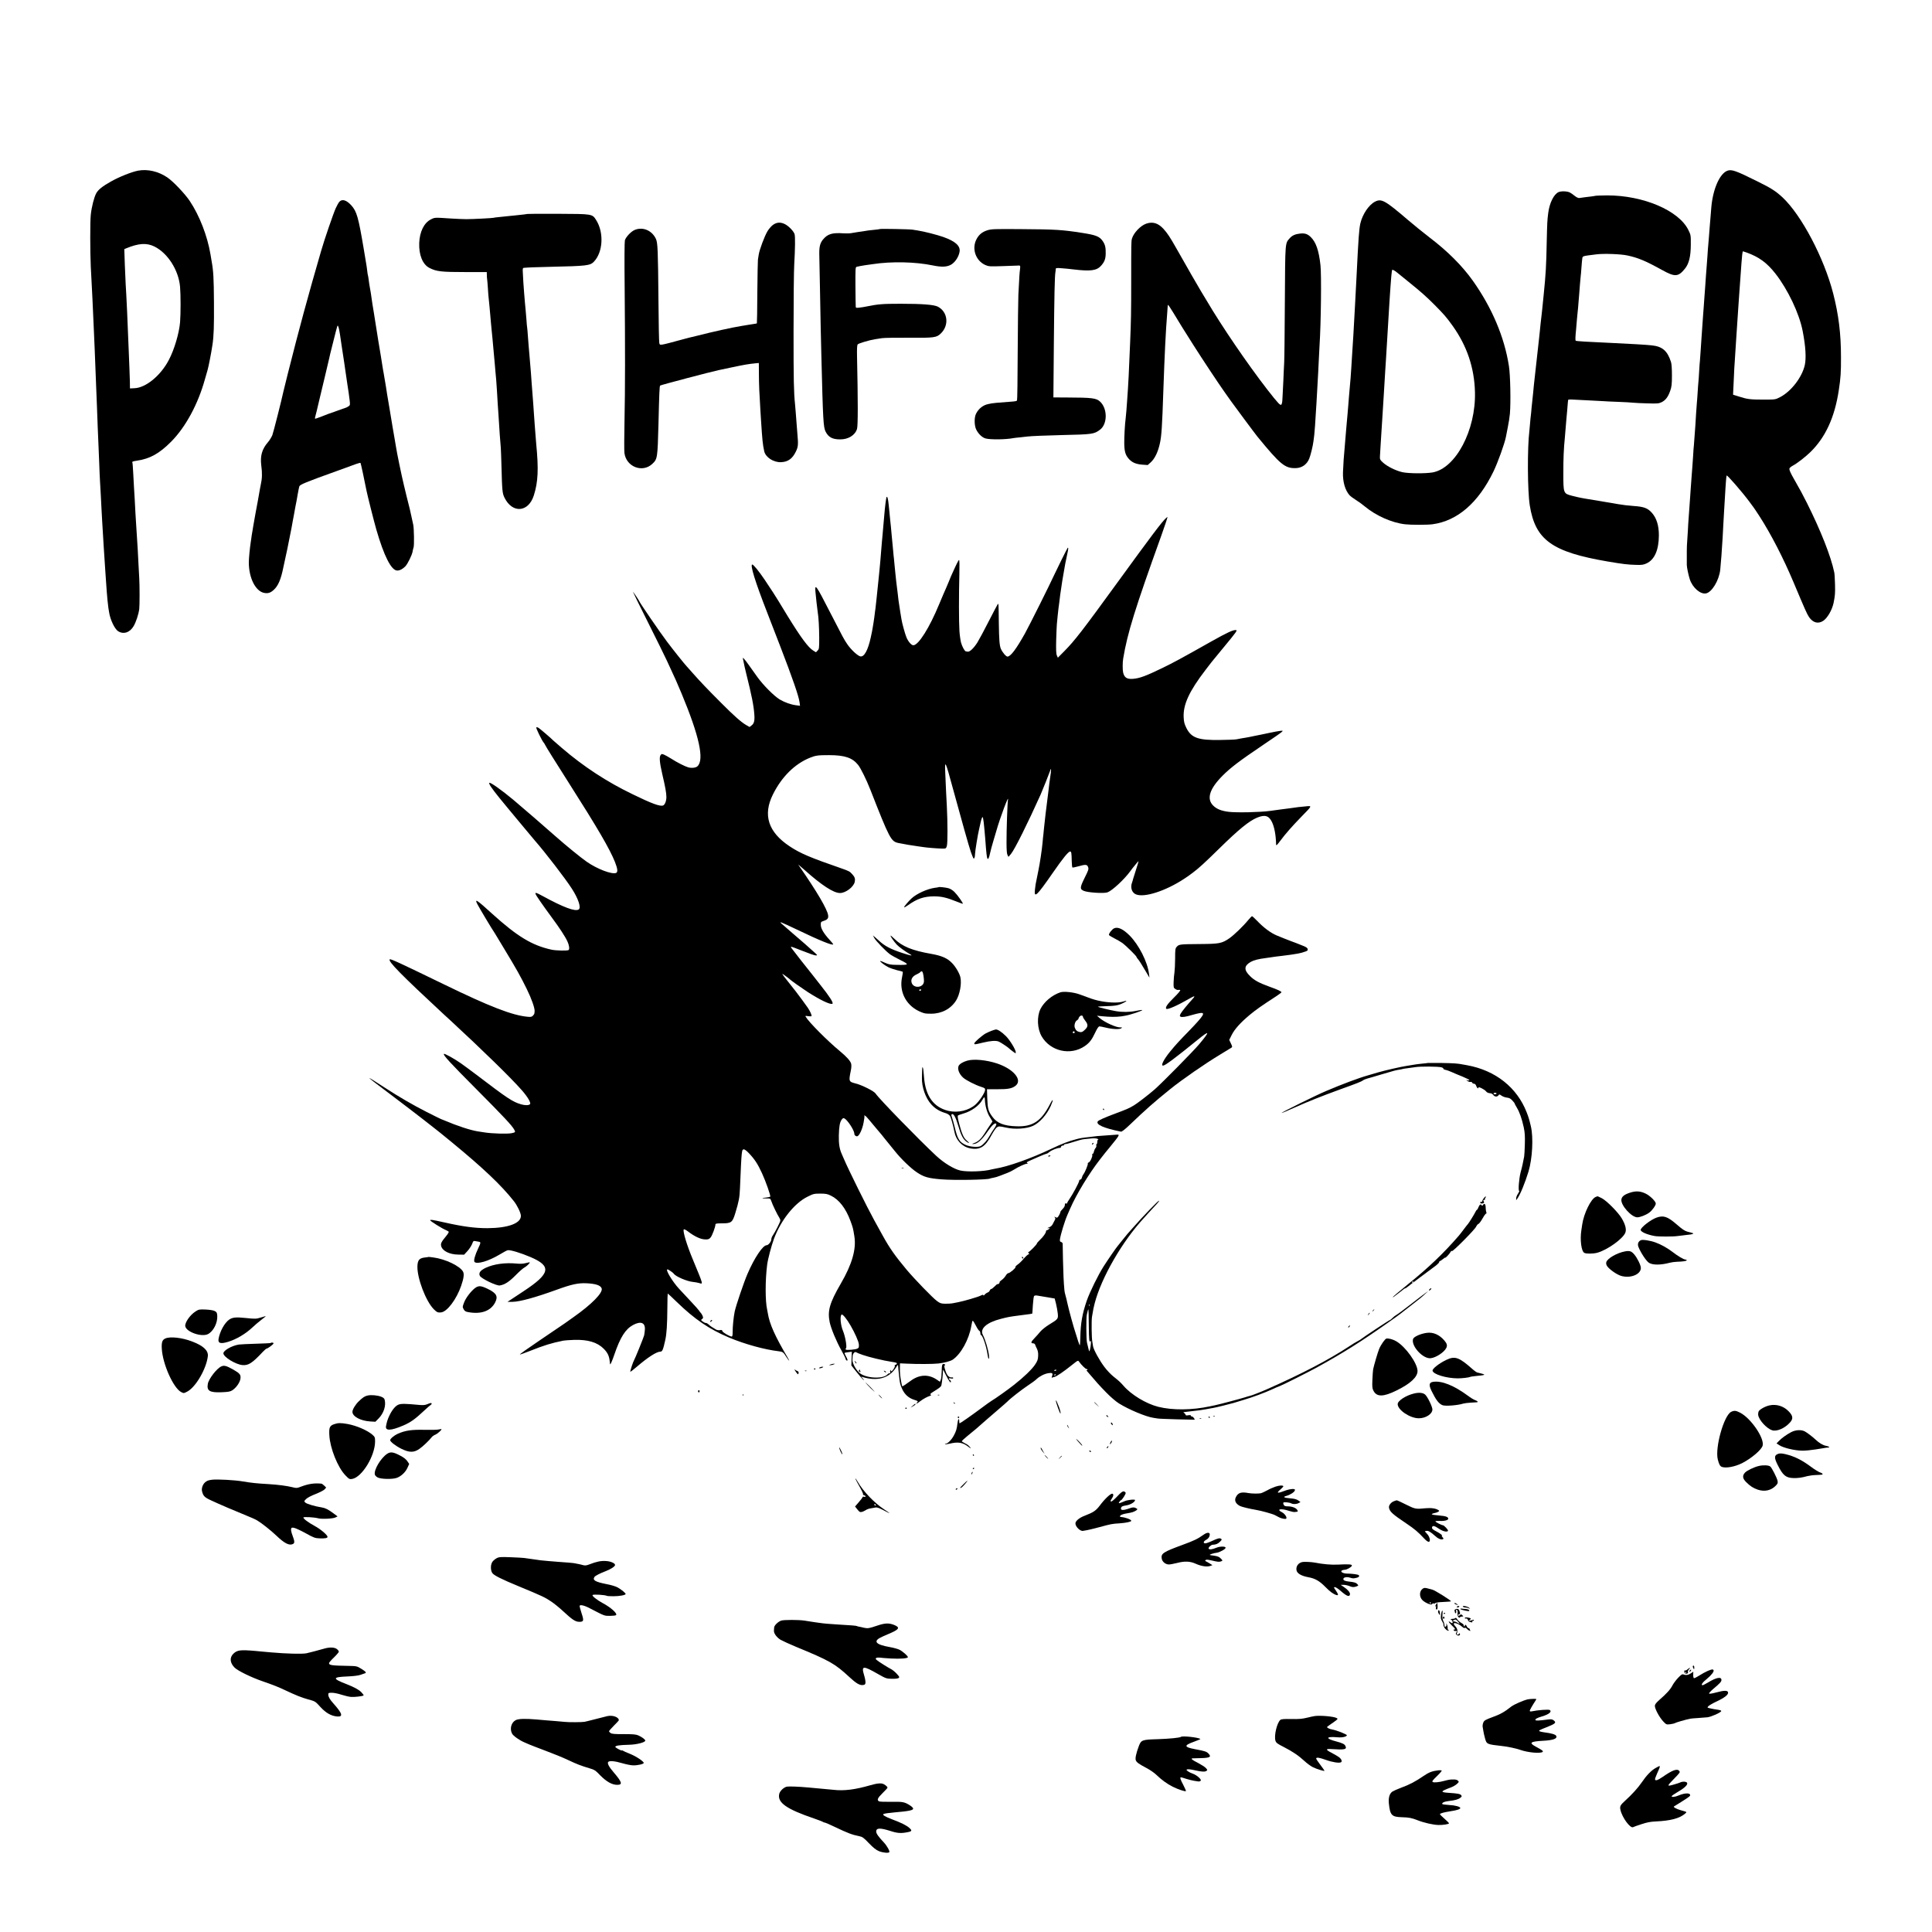 <?xml version="1.0" standalone="no"?>
<!DOCTYPE svg PUBLIC "-//W3C//DTD SVG 20010904//EN"
 "http://www.w3.org/TR/2001/REC-SVG-20010904/DTD/svg10.dtd">
<svg version="1.0" xmlns="http://www.w3.org/2000/svg"
 width="2560pt" height="2560pt" viewBox="0 0 2560 2560"
 preserveAspectRatio="xMidYMid meet">
<g transform="translate(0,2560) scale(0.1,-0.1)"
fill="#000000" stroke="none">
<path d="M1831 23339 c-85 -16 -251 -82 -359 -143 -116 -65 -170 -109 -197
-157 -28 -52 -61 -180 -72 -284 -10 -86 -9 -501 0 -690 4 -77 10 -180 12 -230
3 -49 7 -137 10 -195 6 -111 11 -231 20 -445 3 -71 8 -175 10 -230 4 -98 10
-234 20 -510 3 -77 8 -189 10 -250 2 -60 7 -182 10 -270 3 -88 8 -194 10 -235
2 -41 7 -151 10 -245 3 -93 8 -197 10 -230 2 -33 7 -112 10 -175 3 -63 7 -151
10 -195 2 -44 7 -125 10 -180 3 -55 8 -129 10 -165 2 -36 7 -103 9 -150 10
-150 18 -274 21 -320 2 -25 7 -90 10 -145 3 -55 8 -118 10 -140 2 -22 7 -73
10 -114 4 -41 9 -84 11 -95 2 -11 6 -38 10 -61 14 -94 73 -219 118 -248 71
-47 157 -19 207 67 32 56 65 155 74 226 6 47 6 314 0 410 -1 30 -6 114 -10
185 -3 72 -8 159 -10 195 -11 169 -15 241 -20 315 -2 44 -7 116 -10 160 -2 44
-7 130 -10 190 -3 61 -8 135 -10 165 -2 30 -7 113 -10 185 -4 71 -8 133 -11
136 -7 11 7 17 56 24 176 25 302 95 460 255 189 191 353 493 444 820 14 52 31
109 36 125 13 44 47 215 65 335 18 118 22 245 20 565 -2 319 -7 413 -31 545
-2 14 -9 54 -15 90 -42 247 -145 512 -274 706 -64 96 -222 262 -298 313 -118
80 -260 113 -386 90z m214 -1005 c177 -87 322 -313 341 -535 9 -105 9 -356 0
-469 -12 -144 -76 -362 -149 -500 -108 -207 -305 -369 -456 -374 l-59 -3 -1
91 c-1 50 -4 129 -6 176 -2 47 -6 159 -10 250 -10 288 -32 761 -40 870 -2 25
-7 138 -11 252 l-7 207 29 12 c161 66 267 73 369 23z"/>
<path d="M22884 23336 c-100 -43 -187 -244 -208 -481 -3 -33 -8 -94 -11 -135
-3 -41 -8 -95 -10 -120 -2 -25 -7 -83 -10 -130 -3 -47 -8 -101 -10 -120 -2
-19 -7 -80 -10 -135 -4 -55 -8 -116 -10 -135 -2 -19 -6 -78 -10 -130 -3 -52
-8 -117 -10 -145 -2 -27 -6 -88 -10 -135 -3 -47 -8 -110 -10 -140 -3 -30 -7
-84 -9 -120 -6 -91 -18 -258 -21 -300 -2 -19 -6 -87 -10 -150 -4 -63 -8 -126
-10 -140 -2 -14 -7 -74 -10 -135 -3 -60 -8 -126 -10 -145 -2 -19 -7 -80 -10
-135 -3 -55 -8 -116 -10 -135 -2 -19 -7 -87 -11 -150 -4 -63 -8 -131 -9 -150
-12 -172 -17 -240 -20 -270 -3 -19 -7 -80 -10 -135 -3 -55 -8 -120 -10 -145
-2 -25 -7 -83 -10 -130 -3 -47 -8 -114 -11 -150 -2 -36 -6 -94 -9 -130 -12
-174 -16 -229 -20 -280 -3 -30 -7 -104 -10 -165 -4 -60 -8 -130 -10 -155 -4
-37 -5 -144 -4 -295 1 -36 20 -129 40 -192 36 -109 139 -200 214 -186 78 15
173 171 189 313 9 83 23 271 32 430 3 58 7 134 9 170 2 36 6 115 10 175 13
228 26 433 30 453 2 9 4 19 4 21 3 15 208 -221 299 -344 28 -38 55 -74 59 -80
5 -5 40 -59 80 -120 148 -230 313 -549 448 -870 156 -371 178 -420 206 -462
53 -77 123 -94 191 -47 55 39 114 142 134 235 19 94 22 128 19 244 -2 72 -6
144 -10 160 -44 213 -178 552 -361 918 -57 114 -90 175 -174 322 -40 69 -60
113 -60 132 0 11 17 27 46 43 54 28 170 118 234 181 200 196 321 461 375 819
25 162 30 240 29 440 0 307 -31 559 -103 840 -121 472 -421 1040 -672 1275
-87 81 -152 123 -327 209 -297 148 -350 166 -408 142z m257 -1081 c165 -59
271 -136 384 -280 165 -211 316 -528 361 -760 40 -204 49 -362 28 -455 -38
-162 -181 -347 -328 -423 -61 -31 -61 -32 -216 -32 -180 0 -216 5 -326 40
l-80 25 2 43 c1 23 5 110 9 192 3 83 8 166 10 185 2 19 6 82 9 140 4 58 9 134
11 170 6 79 14 199 20 300 3 41 7 108 10 148 3 39 7 105 10 145 9 131 16 231
20 277 2 25 7 88 10 140 6 91 14 160 20 160 1 0 22 -7 46 -15z"/>
<path d="M20653 23055 c-63 -27 -121 -143 -138 -276 -13 -99 -14 -132 -20
-379 -6 -325 -13 -436 -40 -702 -6 -54 -13 -127 -21 -208 -3 -30 -7 -66 -9
-80 -2 -14 -7 -56 -11 -95 -3 -38 -8 -83 -10 -100 -2 -16 -6 -55 -9 -85 -3
-30 -8 -71 -10 -90 -2 -19 -7 -60 -10 -90 -3 -30 -8 -71 -10 -90 -5 -43 -14
-119 -20 -180 -4 -45 -12 -112 -20 -180 -2 -19 -7 -66 -10 -105 -4 -38 -8 -81
-10 -95 -2 -14 -7 -61 -11 -105 -3 -44 -8 -87 -9 -95 -2 -8 -6 -53 -10 -100
-4 -46 -9 -96 -10 -110 -28 -223 -25 -794 5 -985 73 -459 294 -619 1032 -745
207 -35 266 -42 380 -45 73 -2 96 1 136 20 106 49 162 178 163 371 0 130 -30
228 -92 298 -54 62 -105 82 -238 91 -90 7 -139 13 -211 25 -30 5 -136 23 -235
40 -99 16 -189 31 -200 33 -11 3 -38 7 -60 11 -22 4 -74 16 -116 27 -114 30
-114 31 -114 304 0 190 5 317 20 465 2 19 6 73 10 120 4 47 8 101 10 120 2 19
7 73 11 120 3 47 7 96 9 110 2 14 4 28 4 32 1 4 31 6 69 3 37 -2 126 -6 197
-10 72 -3 157 -8 190 -10 33 -3 128 -7 210 -10 83 -3 170 -8 195 -11 25 -3
111 -7 191 -9 131 -4 150 -2 187 16 52 26 85 70 113 150 19 54 23 85 23 204 0
88 -4 155 -13 180 -47 147 -115 205 -256 219 -72 8 -281 20 -515 31 -342 15
-480 24 -490 30 -8 5 -6 49 4 150 3 28 8 86 11 130 4 44 8 91 10 105 2 14 7
63 10 110 4 47 8 101 10 120 2 19 6 78 10 130 4 52 9 102 10 110 2 9 6 60 10
115 4 55 9 109 11 119 6 35 -2 32 189 56 97 12 322 4 408 -15 142 -30 242 -72
461 -193 171 -95 214 -92 304 20 52 66 75 159 76 313 1 128 0 132 -32 197
-127 259 -597 459 -1075 459 -82 -1 -152 -3 -155 -5 -4 -2 -32 -6 -62 -10 -49
-5 -90 -11 -155 -20 -11 -2 -38 11 -60 29 -22 18 -50 38 -63 44 -34 18 -113
21 -149 6z"/>
<path d="M4499 22929 c-11 -11 -34 -51 -50 -87 -32 -71 -151 -417 -194 -567
-172 -591 -292 -1034 -441 -1625 -31 -124 -57 -229 -58 -235 -26 -122 -133
-543 -147 -580 -11 -27 -37 -70 -59 -95 -78 -90 -104 -181 -88 -307 14 -103
12 -173 -7 -257 -3 -12 -7 -34 -10 -51 -3 -16 -9 -55 -15 -85 -6 -30 -13 -68
-15 -85 -3 -16 -10 -52 -15 -80 -5 -27 -11 -61 -14 -75 -2 -14 -9 -54 -16 -90
-7 -36 -13 -74 -15 -85 -1 -11 -5 -33 -8 -50 -3 -16 -9 -48 -12 -70 -2 -22 -8
-57 -11 -78 -14 -90 -27 -227 -27 -282 1 -207 91 -383 207 -402 48 -8 80 2
120 38 61 53 98 140 130 299 3 14 14 68 26 120 12 52 24 106 26 120 3 14 16
81 30 150 27 133 29 145 44 230 6 30 12 66 15 80 3 14 7 39 10 55 3 17 8 41
10 55 11 54 16 78 30 162 9 49 18 95 21 103 10 25 77 53 514 210 102 37 209
76 239 87 29 10 55 17 58 14 4 -4 53 -231 79 -366 12 -62 99 -407 130 -515
102 -353 199 -545 278 -545 35 0 74 21 108 57 31 33 87 148 95 194 2 18 9 42
13 55 10 24 6 252 -4 299 -4 17 -16 72 -27 124 -11 52 -28 126 -39 165 -10 39
-21 82 -24 96 -3 14 -19 81 -36 150 -30 124 -93 428 -104 505 -4 22 -14 81
-22 130 -9 50 -17 101 -20 115 -2 14 -22 133 -44 265 -23 132 -43 256 -45 275
-3 19 -7 46 -10 60 -3 14 -8 42 -11 64 -3 21 -8 48 -10 60 -3 11 -11 62 -19
111 -7 50 -16 104 -19 120 -3 17 -7 44 -10 60 -3 17 -14 84 -25 150 -11 66
-22 137 -25 158 -3 20 -9 54 -12 75 -3 20 -12 78 -20 127 -8 50 -17 101 -19
115 -3 23 -10 68 -21 145 -2 17 -9 53 -14 80 -5 28 -12 72 -15 99 -3 27 -8 52
-9 55 -2 3 -7 31 -10 61 -4 30 -8 66 -11 80 -2 14 -18 108 -35 210 -71 423
-93 499 -165 579 -63 69 -119 87 -156 50z m-5 -1699 c3 -19 8 -44 10 -56 2
-12 7 -45 11 -74 4 -29 8 -60 10 -69 5 -28 16 -104 30 -196 3 -23 7 -50 9 -60
2 -11 7 -42 10 -70 10 -73 25 -176 30 -205 3 -14 10 -61 16 -105 23 -171 23
-162 -4 -180 -14 -9 -31 -18 -38 -19 -7 -2 -24 -8 -38 -13 -14 -6 -60 -22
-103 -37 -44 -14 -119 -42 -168 -62 -50 -20 -92 -34 -95 -32 -2 3 0 18 5 34 5
16 26 101 46 189 21 88 59 250 86 360 26 110 50 211 53 225 6 31 6 30 55 225
55 218 53 210 61 194 5 -8 11 -30 14 -49z"/>
<path d="M18222 22929 c-84 -42 -168 -167 -197 -291 -16 -74 -25 -185 -50
-698 -3 -52 -7 -138 -10 -190 -3 -52 -7 -138 -10 -190 -15 -289 -31 -554 -41
-695 -2 -33 -6 -98 -9 -145 -3 -47 -7 -105 -9 -130 -3 -25 -7 -81 -11 -125 -3
-44 -8 -96 -10 -115 -2 -19 -7 -75 -10 -125 -4 -49 -8 -103 -10 -120 -2 -16
-7 -66 -10 -110 -4 -44 -8 -96 -10 -115 -2 -19 -6 -73 -10 -120 -3 -47 -8
-101 -10 -120 -6 -48 -17 -209 -20 -303 -3 -123 28 -232 87 -299 13 -14 51
-42 83 -62 33 -20 87 -59 120 -87 147 -122 357 -216 533 -236 76 -9 293 -9
362 0 331 44 609 285 810 701 58 121 146 365 164 456 3 14 14 71 25 128 12 56
24 137 28 180 13 151 6 513 -13 632 -60 385 -225 773 -478 1130 -140 197 -336
393 -572 572 -76 58 -204 162 -284 230 -306 262 -354 289 -438 247z m301 -949
c12 -10 74 -60 138 -112 160 -129 238 -197 349 -309 123 -124 158 -164 240
-279 189 -266 286 -554 294 -876 13 -504 -255 -1010 -562 -1064 -95 -16 -312
-15 -398 3 -87 19 -201 75 -259 128 -39 36 -42 43 -40 82 2 23 6 92 9 152 4
61 8 139 11 175 2 36 7 106 10 155 3 50 7 122 10 160 2 39 7 111 10 160 3 50
7 124 10 165 3 41 7 116 10 165 3 50 7 119 10 155 2 36 7 110 10 165 3 55 7
129 10 165 3 36 7 110 10 165 3 55 8 129 10 165 2 36 7 108 10 160 3 52 8 118
10 145 2 28 7 86 10 130 4 43 9 83 12 88 5 8 37 -10 76 -43z"/>
<path d="M6988 22765 c-3 -2 -50 -8 -168 -20 -14 -1 -50 -5 -80 -8 -30 -4 -86
-9 -125 -13 -38 -3 -72 -8 -76 -10 -8 -4 -272 -18 -359 -18 -41 0 -129 4 -195
8 -229 15 -222 16 -275 -11 -91 -45 -149 -163 -155 -312 -6 -159 45 -285 135
-331 93 -48 158 -55 483 -55 l277 0 1 -40 c0 -22 2 -48 4 -57 2 -10 6 -64 10
-120 3 -57 8 -114 10 -128 2 -14 6 -59 10 -100 3 -41 8 -91 10 -110 2 -19 7
-71 10 -115 4 -44 8 -91 10 -105 2 -14 6 -59 10 -100 3 -41 8 -91 10 -110 3
-31 8 -79 20 -220 2 -19 6 -66 9 -105 4 -38 8 -92 11 -120 2 -27 7 -93 10
-145 3 -52 8 -129 10 -170 3 -41 7 -106 10 -145 3 -38 7 -108 10 -155 4 -77 8
-126 21 -285 2 -27 6 -140 9 -250 8 -318 12 -353 40 -410 105 -212 318 -195
389 32 56 178 64 344 31 683 -3 25 -7 81 -10 125 -3 44 -7 103 -10 130 -3 28
-7 91 -10 140 -3 50 -7 115 -10 145 -3 30 -7 89 -10 130 -3 41 -7 100 -10 130
-2 30 -7 93 -10 140 -3 47 -8 101 -10 120 -2 19 -7 73 -10 120 -4 47 -8 99
-10 115 -2 17 -6 75 -10 130 -4 55 -8 107 -10 115 -2 8 -6 53 -9 100 -4 47 -9
105 -11 130 -3 25 -7 73 -10 108 -3 34 -7 88 -10 120 -6 63 -15 211 -18 285
-2 36 1 47 13 48 72 6 129 8 370 14 462 10 509 16 558 66 122 125 137 386 32
552 -53 83 -46 82 -507 84 -221 1 -403 0 -405 -2z"/>
<path d="M10242 22620 c-22 -16 -56 -55 -75 -88 -38 -66 -102 -237 -113 -303
-3 -24 -9 -55 -11 -69 -2 -14 -6 -209 -8 -433 -1 -225 -4 -410 -6 -412 -2 -1
-24 -6 -49 -9 -25 -3 -56 -8 -70 -11 -14 -3 -54 -10 -90 -15 -114 -18 -389
-79 -567 -125 -35 -9 -72 -18 -82 -20 -11 -2 -64 -15 -118 -30 -326 -88 -308
-85 -317 -49 -4 15 -9 264 -11 553 -6 682 -10 771 -33 824 -51 112 -172 165
-280 121 -48 -19 -118 -92 -132 -138 -5 -19 -7 -263 -3 -621 7 -815 7 -1346
-2 -1775 -4 -201 -5 -391 -1 -422 23 -183 237 -267 368 -146 70 65 71 76 83
528 10 412 14 503 22 511 8 8 685 186 778 205 11 2 92 19 180 38 156 33 213
43 305 52 l45 4 1 -147 c0 -128 6 -264 19 -468 2 -27 6 -93 9 -145 18 -275 22
-313 42 -408 17 -81 124 -151 224 -146 91 3 151 47 196 141 30 63 33 90 20
233 -4 47 -9 110 -11 140 -7 93 -16 213 -20 250 -17 165 -20 308 -20 965 0
413 4 813 9 890 12 208 14 366 5 401 -11 39 -76 107 -128 134 -58 29 -109 26
-159 -10z"/>
<path d="M15187 22636 c-76 -27 -166 -122 -188 -198 -10 -35 -10 -68 -10 -568
0 -406 -2 -514 -14 -805 -14 -363 -25 -577 -40 -775 -3 -30 -7 -91 -10 -135
-4 -44 -8 -91 -10 -105 -9 -59 -19 -242 -18 -320 1 -106 14 -155 54 -203 44
-53 97 -77 184 -84 l73 -5 41 37 c53 48 96 138 120 250 22 98 30 220 46 700
17 484 31 781 51 1025 3 47 7 91 7 98 0 6 3 12 6 12 5 -1 111 -171 181 -289 9
-14 23 -37 32 -51 9 -14 64 -101 123 -195 115 -181 334 -512 409 -617 25 -35
64 -90 87 -123 48 -67 324 -439 350 -470 305 -372 365 -421 507 -418 82 2 146
46 179 123 19 46 50 171 58 240 4 30 8 66 10 80 2 14 6 68 10 120 3 52 8 124
10 160 5 64 9 140 20 335 11 198 14 242 20 380 4 77 8 165 10 194 19 290 26
929 12 1056 -21 196 -60 308 -130 375 -41 40 -77 52 -141 45 -64 -7 -104 -25
-136 -61 -63 -72 -60 -38 -65 -839 -2 -401 -6 -766 -9 -810 -2 -44 -8 -152
-11 -240 -4 -88 -9 -178 -10 -200 -2 -22 -4 -53 -4 -70 -1 -16 -6 -37 -11 -45
-13 -19 -44 14 -186 196 -263 339 -606 842 -804 1179 -10 17 -43 72 -75 124
-53 89 -168 288 -328 571 -85 150 -119 201 -171 258 -71 77 -143 98 -229 68z"/>
<path d="M11659 22565 c-3 -2 -31 -6 -64 -9 -62 -5 -125 -14 -160 -21 -11 -2
-42 -7 -70 -10 -27 -4 -66 -10 -85 -14 -19 -4 -64 -5 -100 -3 -153 11 -213 -7
-276 -83 -38 -47 -50 -97 -48 -195 1 -30 5 -235 9 -455 4 -220 8 -458 10 -530
2 -71 6 -240 9 -375 21 -847 26 -930 56 -990 38 -74 90 -102 192 -102 108 -1
199 55 224 139 13 43 13 367 0 966 -2 89 1 143 8 153 10 14 158 58 231 69 17
3 57 9 90 14 33 5 195 7 360 6 334 -3 365 1 422 57 112 108 92 285 -39 354
-51 27 -208 39 -493 39 -240 0 -300 -5 -448 -35 -26 -6 -70 -13 -98 -16 -43
-5 -49 -4 -50 12 -1 11 -3 133 -4 271 -1 223 0 253 14 257 22 6 69 15 116 22
22 3 67 9 100 14 248 38 565 31 795 -17 119 -25 192 -21 247 13 52 33 98 105
108 169 12 77 -56 138 -216 195 -86 30 -259 74 -339 86 -25 3 -56 8 -70 11
-33 6 -426 14 -431 8z"/>
<path d="M13084 22549 c-70 -22 -115 -59 -147 -123 -63 -125 -7 -282 120 -338
43 -19 59 -20 235 -14 104 3 192 7 196 7 30 5 34 -2 28 -48 -7 -48 -9 -91 -22
-338 -3 -71 -7 -415 -9 -763 -1 -348 -5 -636 -9 -639 -8 -9 -27 -12 -101 -17
-165 -12 -212 -17 -235 -21 -14 -3 -34 -7 -45 -9 -69 -14 -126 -59 -161 -126
-27 -50 -25 -162 3 -215 30 -58 79 -103 123 -115 64 -17 268 -15 369 5 11 2
51 7 88 10 37 4 82 9 98 11 51 6 241 14 450 19 414 9 432 12 512 72 99 76 99
279 0 371 -50 47 -105 54 -436 55 l-183 1 6 706 c6 641 11 900 21 955 2 11 4
28 4 38 1 17 8 18 74 13 39 -2 113 -10 162 -16 226 -27 306 -16 364 48 45 50
61 90 62 159 2 81 -7 122 -39 168 -42 62 -91 81 -272 109 -268 42 -354 47
-811 50 -352 3 -392 1 -445 -15z"/>
<path d="M11748 19014 c-7 -11 -22 -129 -32 -254 -3 -30 -8 -86 -11 -125 -3
-38 -8 -90 -10 -115 -3 -25 -7 -79 -11 -120 -3 -41 -7 -91 -9 -110 -2 -19 -6
-69 -9 -110 -4 -41 -9 -95 -11 -120 -3 -25 -8 -70 -10 -100 -10 -103 -24 -237
-30 -290 -3 -19 -7 -60 -10 -90 -3 -30 -7 -66 -10 -80 -2 -14 -7 -50 -10 -80
-4 -30 -9 -64 -11 -75 -2 -10 -6 -37 -10 -60 -3 -22 -14 -79 -25 -127 -38
-176 -89 -268 -141 -255 -37 10 -123 90 -171 161 -45 66 -52 80 -229 424 -185
362 -203 386 -193 270 5 -65 24 -225 30 -267 12 -70 19 -204 20 -338 0 -143
-1 -154 -22 -174 l-21 -22 -36 22 c-67 42 -161 168 -342 462 -59 96 -112 183
-118 194 -17 30 -112 178 -185 285 -73 109 -148 200 -163 200 -32 0 38 -228
197 -635 25 -66 64 -165 85 -220 21 -55 61 -158 89 -230 161 -417 245 -660
255 -738 l7 -49 -53 7 c-71 9 -150 38 -217 77 -73 44 -222 193 -296 298 -34
47 -87 122 -120 168 -53 74 -81 103 -70 70 2 -7 6 -26 9 -43 2 -16 18 -86 35
-155 72 -288 98 -420 106 -535 7 -85 -3 -123 -37 -148 l-26 -20 -47 27 c-66
39 -159 121 -330 293 -184 184 -278 283 -375 393 -41 47 -77 87 -80 90 -27 27
-173 210 -262 328 -91 120 -368 525 -368 537 0 6 -80 125 -84 125 -2 0 87
-181 198 -402 111 -222 225 -452 253 -513 119 -256 137 -297 194 -434 235
-564 304 -880 210 -965 -22 -20 -75 -26 -121 -14 -45 13 -150 66 -227 116 -34
21 -76 45 -93 52 -30 12 -34 12 -47 -6 -19 -25 -12 -102 22 -249 41 -175 55
-253 55 -306 0 -53 -20 -103 -44 -112 -40 -15 -148 24 -402 148 -343 165 -654
369 -939 614 -60 52 -112 97 -115 100 -17 20 -170 151 -192 165 -16 10 -29 13
-32 7 -6 -9 73 -171 98 -201 7 -8 16 -22 19 -30 5 -15 131 -216 316 -507 381
-598 542 -874 610 -1046 35 -88 40 -134 14 -144 -56 -22 -250 52 -388 148 -75
52 -278 217 -411 335 -150 133 -427 372 -562 486 -155 129 -307 237 -318 225
-11 -10 28 -69 133 -199 59 -73 113 -139 120 -146 6 -7 29 -34 50 -60 21 -26
40 -49 43 -52 3 -3 57 -67 120 -144 63 -76 125 -150 138 -165 135 -154 404
-503 489 -636 87 -134 126 -254 91 -276 -47 -30 -201 27 -483 181 -81 44 -97
48 -88 23 7 -21 97 -150 213 -308 104 -140 180 -256 209 -320 22 -47 30 -100
16 -113 -12 -12 -170 -9 -230 5 -258 57 -451 175 -782 474 -207 189 -239 209
-197 127 19 -38 206 -351 214 -358 3 -3 11 -16 19 -30 8 -14 66 -109 128 -212
157 -260 214 -361 293 -523 63 -127 108 -256 104 -295 -1 -8 -2 -21 -3 -27 0
-7 -10 -22 -20 -32 -15 -15 -29 -18 -67 -14 -204 18 -502 133 -1114 431 -596
289 -706 340 -716 330 -25 -25 148 -201 721 -733 12 -11 49 -45 82 -75 427
-395 805 -763 949 -928 78 -89 123 -167 107 -183 -17 -17 -65 -17 -118 -2
-113 33 -179 77 -595 394 -69 52 -161 120 -205 151 -88 61 -215 132 -223 123
-14 -13 84 -120 417 -454 378 -380 489 -499 515 -550 18 -33 16 -35 -33 -46
-54 -12 -263 -6 -361 10 -14 2 -55 9 -91 14 -98 16 -270 72 -441 145 -21 9
-41 17 -45 18 -5 1 -89 43 -188 93 -181 92 -364 198 -550 319 -296 192 -287
182 80 -94 149 -112 339 -258 424 -324 84 -67 165 -130 180 -141 14 -11 103
-82 196 -159 416 -342 658 -571 824 -782 45 -57 92 -155 93 -193 3 -100 -167
-163 -442 -165 -166 0 -323 20 -575 77 -157 35 -185 39 -185 28 0 -11 158
-110 208 -130 18 -8 35 -18 38 -23 3 -4 -12 -30 -34 -56 -63 -76 -74 -98 -67
-130 14 -66 110 -115 227 -116 l78 -1 44 48 c24 26 51 68 61 92 16 43 18 45
48 39 18 -3 37 -7 44 -8 25 -4 24 -16 -11 -88 -43 -90 -63 -165 -48 -180 33
-33 185 11 329 97 52 32 102 58 111 59 35 6 173 -36 302 -91 284 -121 263
-219 -95 -454 -82 -54 -163 -108 -180 -119 l-30 -20 65 0 c96 1 298 56 580
158 203 74 289 93 401 88 123 -6 186 -27 201 -67 21 -57 -130 -211 -376 -384
-31 -22 -82 -58 -114 -81 -31 -22 -180 -123 -330 -224 -151 -102 -270 -186
-264 -188 5 -1 65 20 133 47 192 76 282 104 444 137 17 3 82 8 145 10 180 5
304 -32 389 -117 50 -50 72 -94 79 -159 2 -25 6 -46 7 -48 5 -5 29 52 55 128
79 231 147 338 248 393 102 55 163 32 157 -60 -2 -27 -6 -61 -10 -78 -8 -31
-122 -312 -134 -330 -12 -18 -54 -146 -49 -151 3 -2 41 26 84 64 148 127 264
202 314 202 26 0 36 22 65 153 19 86 26 203 28 435 0 100 3 182 5 182 3 0 57
-51 121 -113 235 -228 429 -360 693 -471 210 -88 469 -159 657 -181 53 -6 61
-12 101 -76 38 -58 51 -66 18 -10 -170 288 -241 447 -264 590 -2 14 -6 36 -9
48 -26 114 -26 389 0 593 10 79 56 252 91 347 92 246 270 469 442 555 78 39
88 42 170 42 74 0 95 -4 142 -27 108 -52 198 -169 259 -335 32 -87 35 -96 52
-205 27 -168 -31 -370 -179 -624 -150 -259 -179 -361 -148 -514 18 -84 88
-253 156 -374 28 -49 52 -99 54 -109 3 -22 26 -35 26 -16 0 7 -10 30 -22 51
-12 21 -20 41 -17 43 2 2 25 6 50 9 l46 6 -3 -91 -3 -91 69 -87 c38 -48 77
-93 87 -101 17 -13 17 -13 3 6 -8 11 -19 24 -25 28 -6 5 -3 7 7 3 200 -63 359
-20 450 123 25 40 28 42 29 20 1 -13 2 -35 4 -49 2 -14 5 -52 9 -85 8 -87 14
-114 40 -170 33 -72 86 -119 156 -142 55 -17 57 -19 43 -35 -25 -28 -7 -21 40
15 42 32 94 60 132 72 15 5 16 8 6 15 -10 6 -2 15 30 35 89 55 108 70 113 90
7 30 19 135 20 173 0 17 1 32 2 32 2 0 19 -33 39 -73 42 -82 65 -112 65 -84 0
9 -4 17 -9 17 -5 0 -12 7 -15 16 -5 13 -1 14 24 9 19 -4 30 -3 30 4 0 6 -3 10
-7 10 -46 -7 -75 20 -98 96 -14 44 -16 58 -6 64 9 6 8 10 -5 15 -28 11 -35 -6
-36 -95 -1 -46 -6 -96 -12 -111 l-12 -27 -44 30 c-110 73 -232 66 -345 -19
-64 -47 -106 -75 -110 -70 -2 2 -6 19 -10 38 -17 86 -22 140 -21 200 l1 65 90
-4 c137 -7 353 -6 420 2 75 8 159 31 188 50 109 73 216 266 247 445 6 40 15
72 19 72 5 0 23 -29 41 -64 18 -36 39 -67 46 -70 8 -3 14 -17 14 -31 0 -14 4
-25 8 -25 22 0 74 -156 88 -262 8 -61 25 -74 19 -14 -7 74 -48 214 -82 279
-42 82 51 164 241 212 97 25 114 28 246 45 137 17 165 22 168 24 1 2 5 52 8
112 4 60 11 114 16 121 5 6 21 9 36 7 15 -3 74 -13 132 -22 l105 -18 18 -70
c9 -38 20 -96 23 -129 7 -71 5 -74 -117 -148 -42 -26 -92 -66 -112 -89 -19
-24 -56 -65 -81 -91 -47 -48 -51 -67 -15 -67 11 0 22 -8 25 -17 3 -10 13 -35
24 -55 13 -27 18 -55 16 -95 -2 -49 -9 -67 -43 -118 -41 -61 -150 -166 -278
-266 -78 -62 -253 -186 -294 -209 -14 -8 -79 -54 -144 -103 -126 -94 -274
-197 -282 -197 -3 0 -5 14 -5 32 0 46 -17 23 -23 -32 -9 -76 -17 -102 -49
-163 -31 -57 -81 -107 -108 -107 -7 0 -11 -3 -7 -6 3 -3 29 -1 57 6 117 28
176 18 255 -43 23 -19 34 -23 25 -12 -24 32 -33 39 -73 60 -21 11 -41 23 -43
27 -2 3 31 35 73 69 43 35 96 79 119 98 105 93 178 156 284 247 63 54 122 105
130 114 33 36 187 156 268 210 48 31 101 70 117 86 42 39 105 71 158 79 51 8
62 -1 47 -40 -6 -17 -7 -24 0 -20 5 3 20 8 32 10 28 6 125 72 233 159 79 63
80 63 94 42 29 -41 84 -96 98 -96 7 0 13 -5 13 -11 0 -5 -6 -7 -12 -3 -7 4 -4
-4 8 -17 120 -141 162 -188 249 -277 59 -61 129 -121 170 -147 129 -81 356
-176 453 -191 20 -3 48 -7 62 -10 14 -3 130 -7 258 -11 l234 -5 -11 21 c-7 11
-18 21 -26 21 -8 0 -15 5 -15 11 0 8 -12 10 -35 6 -22 -4 -35 -2 -35 5 0 6 -8
17 -17 24 -17 12 -16 13 7 14 14 1 32 3 40 5 8 1 47 6 85 10 39 3 106 13 150
21 44 8 94 17 110 20 35 6 216 51 260 64 17 5 77 23 135 41 125 37 277 94 380
141 42 20 87 39 100 43 25 7 387 189 490 246 345 190 583 340 935 588 83 58
157 111 165 118 8 6 69 53 135 105 124 95 157 123 209 172 l31 29 -40 -29
c-22 -15 -111 -83 -198 -151 -87 -68 -170 -129 -185 -137 -15 -8 -38 -26 -51
-40 -14 -14 -28 -26 -32 -26 -9 0 -371 -240 -379 -250 -3 -4 -23 -17 -45 -28
-22 -11 -77 -44 -121 -74 -270 -177 -620 -360 -1079 -563 -86 -38 -213 -88
-233 -91 -13 -3 -42 -11 -65 -19 -55 -18 -337 -93 -396 -105 -25 -5 -57 -12
-71 -15 -237 -51 -494 -53 -682 -6 -163 41 -360 161 -463 281 -38 43 -55 60
-132 121 -34 27 -87 83 -118 125 -67 88 -145 231 -152 277 -2 17 -7 43 -9 57
-10 49 -13 286 -4 335 18 106 21 122 35 175 88 340 366 822 652 1130 23 25 51
56 63 70 12 14 45 50 74 80 51 54 72 80 63 80 -12 0 -215 -210 -337 -349 -36
-41 -72 -82 -80 -90 -8 -9 -40 -48 -70 -86 -30 -39 -57 -72 -60 -75 -12 -11
-133 -186 -185 -268 -72 -112 -185 -342 -225 -457 -58 -168 -81 -296 -85 -478
-1 -59 -4 -110 -7 -112 -2 -2 -12 21 -22 53 -9 31 -24 77 -32 102 -27 78 -91
312 -109 395 -9 44 -22 96 -28 115 -6 19 -12 49 -13 65 -10 104 -15 225 -19
400 -2 110 -4 207 -4 216 -1 9 -10 19 -20 22 -16 4 -19 12 -16 36 8 61 63 242
100 326 7 17 23 53 35 80 81 187 250 465 394 650 17 22 36 47 43 55 6 8 44 56
85 105 137 168 141 174 93 170 -11 -1 -67 -5 -125 -9 -58 -4 -118 -8 -135 -10
-16 -2 -57 -7 -90 -11 -109 -12 -128 -15 -187 -31 -95 -24 -193 -62 -327 -126
-266 -127 -573 -236 -741 -263 -19 -3 -42 -8 -50 -10 -97 -28 -323 -36 -415
-15 -85 19 -218 100 -320 195 -233 217 -765 764 -802 824 -19 32 -182 114
-268 135 -89 23 -90 28 -61 171 8 37 9 72 4 91 -9 35 -62 94 -147 164 -167
138 -415 387 -456 459 -6 11 0 12 33 6 22 -3 42 -3 45 2 6 9 -18 63 -48 108
-21 31 -136 188 -158 215 -7 8 -37 47 -67 85 -30 39 -70 90 -90 114 -19 25
-28 41 -20 36 16 -9 92 -66 100 -75 12 -13 152 -112 230 -163 168 -108 304
-173 330 -157 17 11 -37 95 -161 251 -46 58 -95 121 -109 139 -14 18 -30 38
-35 44 -9 9 -203 257 -238 304 -6 7 -8 15 -5 17 2 3 71 -22 152 -55 82 -33
160 -60 175 -60 26 1 25 1 -15 38 -66 61 -171 153 -299 262 -66 57 -129 112
-140 122 -20 20 -20 20 3 13 13 -4 105 -46 205 -94 295 -142 477 -216 477
-193 0 4 -21 30 -46 57 -78 85 -117 150 -118 198 -1 40 1 42 39 55 50 16 64
34 58 75 -11 79 -149 314 -380 647 l-17 25 24 -20 c13 -11 40 -34 60 -52 225
-201 383 -305 469 -306 76 -1 184 81 197 149 8 41 0 64 -34 101 -32 36 -44 42
-147 78 -411 142 -542 198 -682 291 -285 189 -357 416 -221 688 116 233 289
404 489 485 78 31 105 35 254 35 208 0 310 -35 385 -129 36 -45 110 -195 163
-330 254 -648 273 -684 370 -705 66 -14 196 -36 267 -45 30 -4 62 -9 70 -10
35 -6 180 -18 235 -19 60 -1 60 -1 71 34 12 35 11 317 0 530 -7 117 -12 238
-21 440 -8 181 1 163 105 -221 100 -368 213 -769 233 -824 35 -96 38 -100 47
-85 6 8 10 33 10 55 0 33 37 261 54 330 2 11 12 53 21 93 9 41 21 70 25 65 5
-4 11 -37 15 -73 3 -36 8 -81 10 -100 2 -19 7 -71 10 -115 14 -193 21 -255 31
-264 9 -10 21 16 33 74 7 33 26 105 43 160 16 55 34 116 40 135 50 177 171
499 154 410 -7 -36 -20 -402 -19 -565 0 -96 4 -148 13 -165 l13 -24 33 39 c48
57 222 406 393 787 26 59 116 285 126 316 15 51 16 9 1 -85 -8 -54 -18 -127
-21 -163 -4 -36 -8 -72 -10 -80 -1 -8 -6 -44 -10 -80 -4 -36 -9 -72 -10 -80
-2 -8 -6 -44 -10 -80 -3 -36 -8 -76 -10 -90 -2 -14 -6 -54 -10 -90 -3 -36 -8
-81 -10 -100 -3 -19 -7 -64 -10 -100 -8 -93 -37 -286 -55 -370 -5 -25 -12 -56
-14 -70 -2 -14 -7 -36 -10 -50 -11 -46 -17 -85 -23 -142 -12 -114 26 -78 234
222 141 204 215 294 236 287 13 -4 16 -22 18 -125 1 -45 5 -84 9 -87 4 -2 38
4 76 15 98 28 120 27 132 -10 10 -26 4 -42 -47 -144 -63 -128 -64 -147 -9
-171 57 -23 267 -36 313 -19 63 23 223 172 301 279 10 15 24 32 29 39 6 6 25
30 44 54 18 24 35 41 37 40 1 -2 -13 -51 -32 -108 -19 -58 -37 -115 -40 -127
-2 -12 -9 -34 -14 -48 -25 -65 -2 -134 52 -156 112 -46 393 45 638 206 25 17
50 33 55 37 6 5 33 25 61 45 71 52 162 135 344 314 266 261 401 371 508 415
102 42 155 27 196 -58 32 -66 52 -171 55 -297 1 -20 10 -12 53 45 73 98 156
192 282 322 147 150 145 146 55 137 -90 -8 -105 -10 -200 -24 -41 -5 -96 -13
-124 -16 -48 -6 -73 -9 -147 -20 -131 -18 -443 -25 -548 -12 -97 12 -159 37
-205 83 -90 89 -48 222 124 395 109 109 222 195 536 407 294 199 289 195 225
187 -25 -3 -85 -14 -135 -25 -49 -10 -101 -21 -115 -24 -14 -2 -56 -11 -95
-19 -38 -9 -83 -17 -100 -20 -48 -8 -98 -16 -130 -23 -16 -4 -113 -8 -215 -9
-292 -5 -383 27 -449 157 -27 55 -34 80 -37 146 -7 167 73 342 289 624 80 105
61 82 246 306 162 196 180 221 159 223 -39 4 -112 -30 -328 -151 -399 -225
-499 -279 -645 -350 -223 -108 -304 -138 -393 -145 -79 -6 -114 16 -130 84 -8
34 -8 135 1 186 56 337 157 661 504 1625 41 114 83 239 83 249 0 2 -10 -4 -21
-15 -50 -44 -203 -248 -629 -834 -478 -658 -579 -788 -714 -925 l-89 -90 -13
30 c-10 22 -12 75 -9 205 3 96 7 191 9 210 2 19 7 67 10 105 4 39 9 84 11 100
3 17 7 50 10 75 5 51 17 141 41 295 2 17 11 66 19 110 8 44 17 96 20 115 3 19
15 73 25 120 17 75 19 102 6 89 -5 -5 -147 -290 -171 -344 -62 -136 -334 -681
-394 -789 -117 -209 -190 -306 -232 -306 -19 0 -67 57 -87 103 -18 42 -24 122
-27 342 -3 262 -3 261 -14 250 -5 -6 -58 -107 -119 -226 -60 -119 -129 -246
-151 -282 -48 -76 -102 -127 -128 -122 -10 2 -21 4 -25 4 -16 2 -49 63 -64
117 -8 33 -18 102 -21 154 -8 115 -8 484 -1 748 3 111 2 192 -4 192 -7 0 -33
-51 -93 -185 -8 -16 -26 -59 -40 -95 -31 -75 -45 -107 -74 -172 -12 -27 -37
-87 -57 -135 -128 -311 -274 -543 -342 -543 -25 0 -66 46 -90 102 -19 44 -60
194 -67 242 -1 12 -8 53 -15 91 -6 39 -13 86 -16 105 -2 19 -6 46 -9 60 -2 14
-7 53 -10 88 -4 35 -8 71 -10 80 -1 9 -6 46 -10 82 -3 36 -8 79 -10 95 -2 17
-6 62 -10 100 -3 39 -8 86 -10 105 -3 19 -7 64 -10 100 -3 36 -7 79 -9 95 -2
17 -7 68 -11 115 -4 47 -8 96 -10 110 -2 14 -6 57 -10 95 -3 39 -8 85 -10 102
-2 17 -7 61 -10 99 -7 73 -18 113 -27 98z m-263 -8217 c12 -12 54 -62 95 -112
41 -49 77 -92 80 -95 4 -3 33 -39 65 -80 33 -41 62 -77 65 -80 3 -3 32 -39 65
-80 82 -104 215 -232 294 -284 94 -63 152 -79 326 -93 170 -14 616 -6 644 11
3 2 23 7 43 10 20 3 61 15 90 27 29 12 73 29 98 38 25 9 64 29 88 44 55 36
146 77 169 77 15 0 15 2 3 10 -11 7 -4 13 30 28 25 11 81 36 125 55 44 19 89
37 99 39 11 1 30 13 43 25 25 22 103 53 135 53 10 0 18 7 18 15 0 8 9 15 20
15 11 0 20 5 20 10 0 6 7 10 16 10 9 0 37 7 63 15 114 36 158 48 191 51 19 1
60 5 90 9 31 3 67 2 80 -4 14 -5 19 -10 13 -10 -8 -1 -13 -14 -13 -31 0 -16
-4 -30 -9 -30 -5 0 -7 -8 -4 -19 2 -10 -2 -25 -10 -33 -8 -8 -18 -29 -22 -46
-3 -18 -11 -32 -17 -32 -6 0 -8 -6 -5 -13 7 -20 -27 -93 -47 -100 -10 -4 -15
-10 -12 -15 6 -10 -38 -118 -57 -140 -8 -10 -17 -29 -21 -44 -3 -16 -13 -28
-21 -28 -8 0 -15 -7 -15 -15 0 -21 -84 -178 -133 -249 -15 -21 -27 -43 -27
-48 0 -6 -7 -8 -15 -4 -11 4 -15 -2 -15 -20 0 -16 -12 -37 -30 -54 -16 -15
-30 -34 -30 -42 0 -7 -9 -28 -20 -46 -18 -29 -22 -31 -43 -21 -19 11 -20 10
-10 -2 9 -12 9 -20 -2 -39 -8 -14 -20 -37 -27 -52 -7 -15 -25 -32 -40 -37 -15
-6 -28 -12 -28 -15 0 -3 8 -2 18 1 15 6 15 5 3 -10 -7 -9 -20 -17 -27 -17 -8
0 -14 -7 -14 -16 0 -21 -35 -71 -82 -115 -21 -20 -38 -40 -38 -45 0 -14 -99
-114 -112 -114 -6 0 -5 -6 2 -15 8 -10 9 -15 2 -15 -12 0 -38 -24 -87 -81 -17
-19 -45 -45 -63 -57 -18 -13 -30 -27 -27 -32 7 -11 -74 -80 -95 -80 -8 0 -23
-15 -33 -32 -10 -18 -33 -44 -52 -57 -19 -13 -33 -27 -30 -31 5 -9 -19 -32
-27 -25 -2 3 -20 -11 -38 -30 -19 -19 -39 -35 -46 -35 -7 0 -15 -9 -19 -19 -3
-11 -16 -23 -27 -27 -12 -4 -30 -16 -40 -28 -10 -12 -17 -16 -18 -8 0 9 -11 7
-39 -7 -33 -17 -218 -71 -291 -85 -14 -3 -46 -9 -71 -14 -25 -5 -72 -8 -105
-7 -53 1 -67 5 -110 37 -55 40 -295 288 -401 414 -152 182 -223 282 -318 454
-32 58 -83 150 -113 205 -89 161 -346 680 -396 800 -7 17 -23 53 -35 80 -28
65 -38 131 -36 241 3 118 13 172 36 206 17 23 24 26 39 18 42 -23 130 -158
130 -201 0 -22 24 -41 42 -34 27 10 66 97 81 180 9 44 13 83 11 87 -11 17 12
6 31 -15z m-1559 -480 c77 -82 114 -140 171 -263 49 -106 118 -302 109 -311
-3 -3 -27 -8 -53 -11 -67 -6 -67 -12 0 -12 55 0 55 0 68 -37 13 -43 82 -184
104 -216 8 -12 15 -29 15 -39 0 -18 -68 -152 -101 -200 -11 -14 -19 -38 -19
-52 0 -28 -39 -76 -62 -76 -50 0 -163 -169 -254 -381 -50 -117 -152 -418 -169
-498 -15 -75 -28 -200 -27 -278 0 -35 -4 -53 -12 -53 -26 0 -119 54 -124 72
-3 15 -11 18 -31 13 -15 -3 -38 0 -52 7 -41 23 -83 51 -102 70 -10 10 -25 18
-35 18 -9 0 -28 9 -42 20 -24 18 -24 20 -7 32 15 11 16 19 8 39 -5 14 -16 32
-23 40 -8 8 -19 21 -24 31 -5 9 -56 67 -114 128 -58 62 -126 136 -153 164 -87
94 -184 256 -153 256 12 0 75 -43 85 -58 23 -36 175 -101 251 -108 30 -3 68
-10 84 -15 55 -17 58 -30 -81 306 -81 193 -138 381 -123 404 4 7 27 -4 61 -30
84 -64 165 -101 222 -102 42 -1 52 2 73 26 21 25 64 140 64 173 0 11 19 14 85
14 126 0 140 11 178 135 48 159 57 206 62 330 22 518 22 515 54 515 10 0 40
-24 67 -53z m4511 -2019 c-3 -8 -6 -5 -6 6 -1 11 2 17 5 13 3 -3 4 -12 1 -19z
m-10 -253 c2 -201 6 -242 24 -214 10 16 3 -71 -9 -116 -8 -30 -9 -29 -21 20
-6 28 -14 61 -18 75 -10 44 -12 323 -2 370 10 49 17 70 21 70 2 0 4 -92 5
-205z m-3156 -10 c57 -98 106 -210 109 -246 3 -39 1 -48 -18 -58 -27 -15 -149
-24 -156 -13 -3 6 -2 13 3 16 17 11 -8 157 -39 231 -32 75 -43 201 -18 216 14
9 70 -60 119 -146z m159 -388 c86 -30 272 -75 385 -92 68 -10 78 -15 64 -31
-6 -7 -15 -12 -19 -9 -5 3 -6 -3 -3 -13 4 -18 -31 -72 -48 -72 -6 0 -7 5 -3
12 4 6 3 8 -4 4 -6 -3 -9 -16 -7 -27 3 -13 0 -19 -8 -16 -6 2 -18 -4 -27 -14
-58 -66 -292 -53 -373 21 -50 44 -94 130 -92 175 1 11 2 32 3 47 2 33 29 62
46 50 6 -5 45 -21 86 -35z m2570 -201 c0 -2 -7 -6 -15 -10 -8 -3 -15 -1 -15 4
0 6 7 10 15 10 8 0 15 -2 15 -4z m-10 -60 c0 -3 -4 -8 -10 -11 -5 -3 -10 -1
-10 4 0 6 5 11 10 11 6 0 10 -2 10 -4z"/>
<path d="M14477 10453 c-4 -3 -7 -11 -7 -17 0 -6 5 -5 12 2 6 6 9 14 7 17 -3
3 -9 2 -12 -2z"/>
<path d="M13890 10280 c0 -5 7 -7 15 -4 8 4 15 8 15 10 0 2 -7 4 -15 4 -8 0
-15 -4 -15 -10z"/>
<path d="M11948 10123 c6 -2 18 -2 25 0 6 3 1 5 -13 5 -14 0 -19 -2 -12 -5z"/>
<path d="M13540 8941 c0 -5 5 -13 10 -16 6 -3 10 -2 10 4 0 5 -4 13 -10 16 -5
3 -10 2 -10 -4z"/>
<path d="M9415 8099 c-11 -17 1 -21 15 -4 8 9 8 15 2 15 -6 0 -14 -5 -17 -11z"/>
<path d="M11330 7552 c6 -13 14 -21 18 -18 3 4 -2 14 -12 24 -18 16 -18 16 -6
-6z"/>
<path d="M11380 7435 c0 -8 8 -15 18 -14 10 0 12 3 4 6 -6 2 -10 9 -6 14 3 5
0 9 -5 9 -6 0 -11 -7 -11 -15z"/>
<path d="M11710 7436 c0 -2 7 -9 15 -16 9 -7 15 -8 15 -2 0 5 -7 12 -15 16 -8
3 -15 4 -15 2z"/>
<path d="M12438 13845 c-2 -2 -25 -6 -52 -9 -99 -14 -239 -77 -306 -139 -43
-40 -100 -107 -100 -118 0 -6 23 6 51 26 120 86 211 117 344 118 99 0 168 -16
300 -69 44 -18 81 -31 83 -29 7 7 -73 119 -112 157 -22 22 -56 43 -80 49 -38
10 -122 19 -128 14z"/>
<path d="M16539 13408 c-68 -83 -189 -199 -251 -242 -99 -67 -130 -73 -387
-75 -263 -2 -279 -3 -308 -36 -20 -22 -22 -35 -22 -157 0 -73 -5 -156 -9 -185
-5 -29 -10 -86 -11 -127 -2 -70 -1 -76 23 -91 14 -10 32 -15 39 -12 8 3 19 2
25 -2 7 -4 -24 -42 -83 -100 -87 -85 -118 -131 -101 -148 15 -16 148 43 319
142 52 30 67 30 39 -1 -75 -82 -153 -178 -167 -204 -14 -27 -15 -34 -3 -41 16
-11 72 -3 153 22 33 10 79 21 103 25 82 13 55 -31 -144 -237 -127 -130 -182
-190 -247 -270 -87 -107 -129 -189 -96 -189 27 0 157 97 466 348 154 125 158
109 14 -63 -72 -87 -498 -519 -591 -600 -83 -72 -224 -181 -277 -213 -62 -37
-89 -49 -247 -108 -139 -52 -222 -89 -230 -103 -27 -43 78 -89 307 -136 12 -2
50 27 114 88 215 206 328 305 537 474 160 129 459 336 666 461 74 45 141 86
149 91 11 7 10 17 -9 55 l-22 47 31 62 c38 78 116 165 239 268 87 72 155 120
360 253 34 23 62 44 62 48 0 11 -49 35 -154 72 -143 52 -206 86 -262 142 -84
82 -81 136 8 188 41 23 102 39 198 51 25 3 56 8 70 10 28 5 81 12 152 20 58 6
160 21 213 31 17 3 52 12 78 21 40 12 48 19 45 36 -2 15 -19 28 -63 45 -82 33
-92 37 -160 62 -33 12 -73 28 -90 35 -16 6 -60 24 -96 39 -80 33 -173 102
-257 190 -35 36 -67 66 -72 66 -4 0 -28 -24 -51 -52z"/>
<path d="M14764 13300 c-28 -11 -78 -76 -69 -90 3 -6 34 -24 68 -42 34 -17 81
-44 104 -60 45 -30 193 -176 193 -189 0 -4 6 -14 13 -21 18 -19 58 -82 111
-173 l47 -80 -6 50 c-19 159 -135 387 -259 511 -84 83 -151 115 -202 94z"/>
<path d="M11800 13202 c0 -13 43 -75 82 -118 28 -31 114 -93 183 -132 37 -21
-7 -13 -104 19 -160 52 -241 95 -316 166 -17 15 -41 37 -54 48 l-24 20 17 -33
c19 -37 152 -175 208 -216 20 -15 83 -50 140 -78 121 -60 116 -66 -47 -63 -86
1 -108 5 -159 28 -32 15 -61 26 -63 23 -7 -7 59 -57 108 -82 27 -13 79 -31
116 -40 37 -8 70 -17 74 -20 4 -2 0 -34 -8 -71 -44 -203 62 -393 262 -468 39
-15 51 -17 125 -17 138 0 261 65 330 177 48 78 74 219 56 305 -11 50 -61 137
-108 186 -63 67 -138 100 -280 125 -248 43 -385 99 -484 197 -30 29 -54 49
-54 44z m424 -481 c8 -13 19 -81 19 -120 1 -95 -151 -105 -166 -11 -7 40 19
77 67 98 24 11 47 25 50 31 9 13 23 14 30 2z m-19 -241 c-3 -5 -10 -10 -16
-10 -5 0 -9 5 -9 10 0 6 7 10 16 10 8 0 12 -4 9 -10z"/>
<path d="M14050 12451 c-111 -37 -217 -127 -264 -222 -49 -102 -42 -261 17
-362 116 -198 382 -258 571 -128 62 43 94 84 138 179 27 56 44 82 56 82 9 0
46 -7 82 -16 88 -22 183 -26 206 -10 16 12 16 13 -7 12 -55 -4 -210 66 -279
125 l-35 30 70 -7 c204 -19 305 -6 493 63 63 23 44 27 -47 8 -83 -17 -177 -18
-265 -3 -67 11 -229 50 -238 57 -4 3 34 7 85 8 140 3 182 10 242 39 63 29 67
43 8 23 -68 -22 -211 -16 -338 14 -58 14 -91 25 -240 81 -75 28 -209 43 -255
27z m300 -326 c0 -7 14 -29 30 -50 40 -50 39 -80 -6 -121 -29 -28 -41 -33 -66
-29 -34 6 -54 23 -66 57 -12 31 4 85 28 98 11 6 20 16 20 22 0 6 7 19 16 29
17 19 44 15 44 -6z m-110 -206 c0 -5 -7 -9 -15 -9 -9 0 -12 6 -9 15 6 15 24
11 24 -6z"/>
<path d="M13140 11942 c-25 -9 -59 -25 -77 -34 -50 -28 -153 -117 -153 -134 0
-16 5 -16 115 11 100 24 171 29 208 14 28 -11 133 -82 147 -99 3 -3 22 -19 43
-34 31 -24 37 -26 37 -11 0 35 -77 162 -131 216 -53 53 -109 90 -133 88 -6 0
-31 -8 -56 -17z"/>
<path d="M12814 11545 c-56 -16 -100 -44 -112 -69 -18 -41 7 -108 61 -156 38
-34 159 -96 237 -121 48 -15 55 -20 53 -42 -2 -36 -76 -148 -126 -192 -90 -80
-233 -114 -358 -85 -197 46 -306 195 -325 446 -7 93 -11 125 -19 132 -5 5 -6
-9 -9 -138 -4 -123 49 -273 125 -355 50 -54 106 -89 178 -111 33 -9 57 -24 68
-40 14 -22 43 -125 59 -209 21 -114 103 -200 209 -221 129 -25 200 19 283 175
24 44 54 89 68 100 25 20 34 20 124 0 118 -27 277 -16 360 24 88 42 182 149
233 263 41 92 32 106 -12 20 -115 -223 -227 -297 -441 -290 -168 5 -259 41
-321 127 -53 73 -62 103 -67 238 l-4 126 133 0 c148 -1 202 10 249 49 90 77
-33 221 -250 293 -143 47 -310 62 -396 36z m236 -512 c2 -78 27 -173 64 -232
l37 -61 -29 -43 c-17 -23 -46 -68 -65 -99 -59 -93 -96 -128 -162 -149 -15 -5
-16 -7 -4 -8 56 -3 116 49 201 174 56 81 96 115 110 92 3 -6 -8 -32 -26 -57
-18 -25 -47 -70 -64 -101 -33 -59 -75 -108 -116 -134 -31 -20 -141 -13 -200
14 -83 37 -108 78 -146 238 -12 48 -28 105 -35 125 -10 26 -11 39 -4 44 23 14
52 -37 86 -152 37 -128 64 -179 112 -214 40 -28 40 -16 0 18 -39 32 -64 88
-99 220 -19 72 -24 105 -16 111 6 5 38 16 71 26 105 29 210 105 251 180 22 42
34 45 34 8z"/>
<path d="M18918 11515 c-2 -1 -37 -6 -77 -9 -41 -4 -95 -11 -120 -16 -26 -5
-66 -11 -91 -15 -63 -9 -281 -59 -367 -84 -40 -12 -103 -30 -140 -41 -121 -34
-346 -119 -548 -205 -136 -57 -598 -285 -592 -292 3 -2 78 29 168 70 174 78
359 152 604 241 223 80 288 106 305 120 8 7 33 18 55 24 22 6 110 31 195 57
173 51 180 53 230 61 19 3 41 7 48 10 8 2 37 7 65 10 29 4 75 10 102 14 64 11
300 9 343 -2 18 -5 30 -13 27 -18 -3 -4 9 -12 27 -16 18 -3 56 -17 83 -29 28
-13 92 -40 143 -60 50 -21 92 -42 92 -47 0 -5 -10 -6 -22 -3 l-23 7 23 -17
c13 -9 30 -14 38 -11 8 3 17 -1 20 -9 4 -8 15 -15 26 -15 12 0 23 -11 29 -30
10 -28 29 -42 29 -20 0 15 82 -26 101 -51 10 -14 28 -23 48 -24 20 -1 37 -9
47 -23 18 -26 52 -29 69 -6 11 16 14 15 41 -4 16 -12 48 -23 71 -26 31 -3 49
-12 72 -38 17 -18 31 -36 31 -40 0 -4 13 -29 29 -55 36 -60 66 -144 91 -259
15 -70 18 -117 15 -224 -2 -74 -6 -148 -9 -165 -9 -40 -15 -75 -21 -104 -2
-13 -14 -60 -26 -105 -22 -84 -34 -246 -19 -246 5 0 -2 -16 -15 -36 -14 -20
-25 -48 -25 -63 l0 -25 17 24 c38 53 102 211 146 355 52 172 67 452 32 600
-20 85 -29 117 -55 184 -128 331 -414 558 -790 626 -14 3 -36 7 -50 9 -76 15
-121 18 -287 21 -100 1 -184 1 -185 0z m912 -405 c0 -5 -9 -10 -20 -10 -11 0
-20 5 -20 10 0 6 9 10 20 10 11 0 20 -4 20 -10z"/>
<path d="M14615 10900 c3 -5 8 -10 11 -10 2 0 4 5 4 10 0 6 -5 10 -11 10 -5 0
-7 -4 -4 -10z"/>
<path d="M21594 9795 c-74 -25 -105 -51 -110 -91 -8 -75 135 -234 211 -234 37
0 112 29 157 61 38 27 88 96 88 121 0 29 -77 105 -134 132 -72 35 -132 38
-212 11z"/>
<path d="M19661 9724 c-11 -15 -21 -33 -21 -41 0 -8 -4 -12 -9 -8 -5 3 -12 1
-15 -4 -9 -14 11 -23 34 -16 16 5 18 10 10 26 -9 15 -7 19 6 19 10 0 14 3 11
7 -4 3 -2 12 5 20 6 7 8 16 6 19 -3 3 -15 -7 -27 -22z"/>
<path d="M21144 9740 c-63 -25 -158 -219 -179 -366 -2 -16 -7 -49 -11 -74 -20
-127 -1 -280 39 -301 25 -14 115 -13 170 1 131 35 338 182 373 265 18 43 1
110 -47 191 -48 81 -202 236 -266 268 -29 14 -54 26 -55 25 -2 0 -13 -4 -24
-9z"/>
<path d="M19650 9633 c-8 -13 -13 -14 -16 -5 -10 23 -30 12 -43 -23 -7 -19
-16 -35 -20 -35 -4 0 -13 -12 -20 -27 -13 -29 -91 -154 -101 -163 -4 -3 -26
-32 -51 -65 -24 -33 -56 -73 -70 -90 -200 -231 -398 -420 -664 -635 -147 -119
-218 -180 -210 -180 4 0 20 10 35 23 15 12 40 31 54 41 15 11 37 28 48 38 12
10 25 18 30 18 4 0 16 7 26 16 9 8 90 70 180 137 90 67 181 135 203 151 21 17
39 36 39 43 0 7 4 13 9 13 5 0 23 12 40 26 17 14 31 23 31 20 0 -11 58 50 70
74 8 15 15 20 18 12 5 -16 304 284 322 325 8 17 22 34 31 36 8 2 32 34 53 71
20 36 42 66 48 66 6 0 7 7 2 18 -4 9 -8 37 -8 61 -1 48 -17 63 -36 34z m-920
-1017 c0 -3 -4 -8 -10 -11 -5 -3 -10 -1 -10 4 0 6 5 11 10 11 6 0 10 -2 10 -4z"/>
<path d="M21947 9465 c-76 -28 -207 -130 -207 -162 0 -26 85 -63 185 -81 51
-9 247 -9 305 0 25 4 77 10 115 14 39 3 76 9 84 14 15 8 19 7 -70 30 -34 9
-71 33 -141 95 -124 107 -176 124 -271 90z"/>
<path d="M21743 9167 c-35 -15 -48 -51 -33 -89 30 -76 105 -190 140 -211 50
-31 155 -31 275 1 22 6 65 12 95 13 78 2 130 10 130 20 0 5 -8 9 -17 9 -24 1
-97 44 -175 104 -64 49 -148 96 -222 123 -65 24 -170 41 -193 30z"/>
<path d="M21535 9019 c-108 -19 -238 -94 -251 -144 -4 -16 0 -35 10 -50 28
-43 126 -112 183 -130 125 -39 268 18 265 106 -1 36 -47 130 -88 178 -37 43
-60 50 -119 40z"/>
<path d="M5678 8945 c-2 -2 -25 -5 -53 -8 -69 -9 -91 -35 -94 -115 -5 -156
110 -461 216 -569 41 -41 55 -48 97 -43 81 8 205 174 267 353 34 99 41 155 25
186 -40 75 -233 168 -393 189 -35 5 -64 8 -65 7z"/>
<path d="M6965 8863 c-34 -9 -72 -11 -120 -6 -149 15 -303 -6 -411 -57 -70
-34 -94 -66 -76 -105 16 -36 221 -135 264 -128 65 10 124 48 209 134 47 48 99
94 115 102 30 15 81 64 73 70 -2 2 -26 -3 -54 -10z"/>
<path d="M6295 8533 c-52 -39 -122 -129 -145 -190 -23 -62 -23 -58 -6 -92 11
-21 26 -31 53 -36 175 -34 305 12 364 127 41 80 18 122 -93 177 -94 46 -125
49 -173 14z"/>
<path d="M18940 8515 c-7 -8 -8 -15 -2 -15 5 0 15 7 22 15 7 8 8 15 2 15 -5 0
-15 -7 -22 -15z"/>
<path d="M2590 8222 c-73 -47 -142 -147 -135 -195 13 -77 218 -148 302 -104
71 38 127 147 122 241 -3 42 -7 49 -33 64 -20 10 -64 17 -121 20 -86 3 -92 2
-135 -26z"/>
<path d="M18189 8233 c-13 -16 -12 -17 4 -4 9 7 17 15 17 17 0 8 -8 3 -21 -13z"/>
<path d="M18131 8187 c-13 -21 -12 -21 5 -5 10 10 16 20 13 22 -3 3 -11 -5
-18 -17z"/>
<path d="M3452 8141 c-55 -18 -77 -18 -197 -5 -127 13 -171 9 -216 -20 -62
-42 -125 -155 -143 -257 -10 -58 27 -69 126 -39 110 33 234 107 324 192 27 26
77 69 110 94 32 25 61 48 63 50 7 7 -12 3 -67 -15z"/>
<path d="M17870 8025 c-7 -9 -8 -15 -2 -15 5 0 12 7 16 15 3 8 4 15 2 15 -2 0
-9 -7 -16 -15z"/>
<path d="M18905 7939 c-82 -11 -171 -51 -181 -81 -29 -92 131 -267 234 -255
70 8 178 79 206 136 16 32 9 58 -24 97 -67 79 -150 115 -235 103z"/>
<path d="M2192 7865 c-42 -18 -53 -50 -48 -138 12 -203 153 -519 257 -573 34
-17 34 -17 79 6 113 58 255 303 274 470 8 76 -61 139 -212 196 -131 50 -287
67 -350 39z"/>
<path d="M18370 7863 c-18 -4 -73 -82 -96 -138 -18 -44 -69 -218 -79 -268 -3
-18 -8 -81 -10 -140 -4 -92 -2 -114 14 -145 43 -84 131 -83 305 3 184 90 279
178 279 258 0 101 -157 321 -281 394 -44 26 -103 42 -132 36z"/>
<path d="M3588 7805 c-2 -3 -90 -7 -194 -10 -104 -3 -207 -8 -229 -11 -91 -14
-205 -78 -205 -116 0 -48 160 -147 252 -156 80 -7 131 26 272 177 21 22 43 41
48 41 14 0 87 53 92 68 5 11 -25 18 -36 7z"/>
<path d="M19165 7581 c-93 -44 -187 -117 -183 -143 7 -48 182 -101 333 -102
60 0 152 11 166 20 4 2 34 7 66 10 135 13 146 17 82 34 -24 6 -51 13 -59 15
-8 3 -33 21 -55 40 -180 161 -236 181 -350 126z"/>
<path d="M11005 7520 l-20 -9 20 0 c11 0 29 4 40 9 l20 9 -20 0 c-11 0 -29 -4
-40 -9z"/>
<path d="M2934 7495 c-60 -25 -167 -163 -180 -231 -17 -93 23 -118 180 -112
95 4 116 8 146 27 52 35 99 103 106 153 7 53 -8 71 -100 123 -86 48 -116 56
-152 40z"/>
<path d="M10860 7480 c-12 -8 -12 -10 5 -10 11 0 27 5 35 10 12 8 12 10 -5 10
-11 0 -27 -5 -35 -10z"/>
<path d="M10786 7462 c-3 -5 1 -9 9 -9 8 0 12 4 9 9 -3 4 -7 8 -9 8 -2 0 -6
-4 -9 -8z"/>
<path d="M10545 7423 c28 -38 30 -40 36 -20 4 16 0 24 -15 30 -11 4 -27 13
-35 20 -8 7 -2 -7 14 -30z"/>
<path d="M10668 7433 c7 -3 16 -2 19 1 4 3 -2 6 -13 5 -11 0 -14 -3 -6 -6z"/>
<path d="M18990 7290 c-54 -8 -60 -41 -21 -121 59 -121 97 -170 146 -189 38
-14 200 -2 271 21 17 5 62 11 100 13 38 3 75 5 82 5 23 2 12 17 -23 29 -19 7
-62 33 -96 59 -185 136 -346 200 -459 183z"/>
<path d="M11496 7248 c39 -43 45 -48 85 -83 18 -16 3 3 -36 43 -69 71 -106
101 -49 40z"/>
<path d="M9250 7165 c0 -8 5 -15 10 -15 6 0 10 7 10 15 0 8 -4 15 -10 15 -5 0
-10 -7 -10 -15z"/>
<path d="M18735 7135 c-105 -25 -215 -96 -215 -140 0 -78 163 -188 280 -188
92 0 180 57 180 117 0 36 -62 165 -95 196 -28 26 -81 32 -150 15z"/>
<path d="M9841 7114 c0 -11 3 -14 6 -6 3 7 2 16 -1 19 -3 4 -6 -2 -5 -13z"/>
<path d="M4873 7109 c-40 -8 -65 -25 -120 -78 -45 -44 -83 -107 -83 -139 0
-61 108 -119 235 -127 l69 -4 46 47 c65 68 97 167 77 244 -5 19 -18 30 -49 42
-50 18 -129 25 -175 15z"/>
<path d="M11660 7095 c13 -14 26 -25 28 -25 3 0 -5 11 -18 25 -13 14 -26 25
-28 25 -3 0 5 -11 18 -25z"/>
<path d="M12428 7113 c7 -3 16 -2 19 1 4 3 -2 6 -13 5 -11 0 -14 -3 -6 -6z"/>
<path d="M13991 7040 c-1 -21 52 -170 61 -170 3 0 2 17 -4 38 -9 34 -15 49
-46 122 -6 14 -11 18 -11 10z"/>
<path d="M12637 7009 c7 -7 15 -10 18 -7 3 3 -2 9 -12 12 -14 6 -15 5 -6 -5z"/>
<path d="M14500 7017 c0 -2 15 -16 33 -33 l32 -29 -29 33 c-28 30 -36 37 -36
29z"/>
<path d="M5660 6993 c-26 -11 -53 -14 -105 -9 -191 18 -240 18 -277 3 -41 -17
-87 -75 -122 -152 -21 -46 -29 -70 -41 -132 -12 -65 65 -62 230 9 99 43 155
83 288 208 32 30 65 58 73 63 17 10 19 27 2 26 -7 0 -29 -8 -48 -16z"/>
<path d="M12095 6974 l-30 -25 33 17 c17 10 32 22 32 26 0 12 -2 11 -35 -18z"/>
<path d="M23447 6978 c-57 -12 -132 -54 -144 -80 -5 -12 -8 -34 -6 -48 10 -68
113 -179 185 -202 62 -19 167 26 235 102 47 51 42 90 -18 151 -66 68 -161 97
-252 77z"/>
<path d="M11996 6942 c-3 -5 1 -9 9 -9 8 0 12 4 9 9 -3 4 -7 8 -9 8 -2 0 -6
-4 -9 -8z"/>
<path d="M22938 6892 c-96 -49 -216 -477 -176 -632 17 -67 30 -89 56 -98 56
-19 174 4 267 51 124 64 257 177 271 232 25 99 -156 363 -298 436 -56 29 -79
31 -120 11z"/>
<path d="M14660 6841 c0 -5 7 -12 16 -15 14 -5 15 -4 4 9 -14 17 -20 19 -20 6z"/>
<path d="M16078 6833 c7 -3 16 -2 19 1 4 3 -2 6 -13 5 -11 0 -14 -3 -6 -6z"/>
<path d="M12690 6820 c0 -5 5 -10 10 -10 6 0 10 5 10 10 0 6 -4 10 -10 10 -5
0 -10 -4 -10 -10z"/>
<path d="M16015 6820 c3 -5 8 -10 11 -10 2 0 4 5 4 10 0 6 -5 10 -11 10 -5 0
-7 -4 -4 -10z"/>
<path d="M15898 6803 c7 -3 16 -2 19 1 4 3 -2 6 -13 5 -11 0 -14 -3 -6 -6z"/>
<path d="M4431 6730 c-63 -21 -73 -44 -67 -150 10 -171 111 -424 213 -529 48
-50 54 -53 88 -48 131 21 305 306 305 498 0 53 -3 59 -35 88 -67 58 -209 120
-328 142 -91 16 -125 16 -176 -1z"/>
<path d="M14720 6741 c0 -5 6 -14 14 -20 12 -10 13 -8 9 8 -5 21 -23 30 -23
12z"/>
<path d="M14140 6714 c0 -6 7 -19 16 -30 14 -18 14 -18 3 6 -14 31 -19 36 -19
24z"/>
<path d="M5815 6659 c-16 -5 -102 -7 -190 -5 -171 4 -255 -8 -356 -53 -46 -21
-99 -65 -99 -84 0 -21 75 -78 148 -114 105 -52 166 -52 237 -3 47 32 132 113
165 156 8 11 29 26 46 33 31 12 92 67 83 74 -2 2 -17 0 -34 -4z"/>
<path d="M23735 6624 c-59 -31 -130 -81 -167 -121 l-28 -29 41 -26 c53 -34
202 -69 298 -70 42 -1 121 7 176 16 55 9 111 18 125 20 14 3 34 5 45 5 29 1 6
18 -33 24 -35 6 -88 37 -132 79 -46 43 -115 95 -147 112 -48 24 -119 20 -178
-10z"/>
<path d="M14280 6505 c19 -21 41 -45 48 -53 6 -7 12 -10 12 -5 -1 10 -48 62
-75 83 -11 8 -4 -3 15 -25z"/>
<path d="M14712 6484 c-7 -14 -8 -23 -2 -19 15 9 32 45 22 45 -5 0 -14 -12
-20 -26z"/>
<path d="M14670 6425 c-7 -9 -8 -15 -2 -15 5 0 12 7 16 15 3 8 4 15 2 15 -2 0
-9 -7 -16 -15z"/>
<path d="M11120 6417 c0 -16 33 -87 40 -87 5 0 -1 19 -12 43 -21 44 -28 55
-28 44z"/>
<path d="M13790 6409 c0 -8 12 -27 26 -44 l26 -30 -23 40 c-28 51 -29 51 -29
34z"/>
<path d="M14435 6370 c3 -5 11 -10 16 -10 6 0 7 5 4 10 -3 6 -11 10 -16 10 -6
0 -7 -4 -4 -10z"/>
<path d="M5128 6335 c-84 -57 -177 -214 -161 -274 3 -12 20 -29 37 -38 43 -23
193 -26 252 -6 58 20 118 76 144 136 l22 49 -25 37 c-17 25 -48 50 -97 75 -89
47 -127 52 -172 21z"/>
<path d="M23565 6337 c-57 -19 -59 -51 -9 -150 68 -136 107 -169 206 -172 61
-2 112 5 188 26 25 6 74 13 110 14 92 4 90 4 90 14 0 5 -15 15 -34 21 -19 6
-72 39 -118 73 -123 92 -224 142 -346 170 -40 9 -67 10 -87 4z"/>
<path d="M12890 6320 c0 -5 5 -10 11 -10 5 0 7 5 4 10 -3 6 -8 10 -11 10 -2 0
-4 -4 -4 -10z"/>
<path d="M13860 6295 c13 -14 26 -25 28 -25 3 0 -5 11 -18 25 -13 14 -26 25
-28 25 -3 0 5 -11 18 -25z"/>
<path d="M14044 6288 l-19 -23 23 19 c21 18 27 26 19 26 -2 0 -12 -10 -23 -22z"/>
<path d="M23305 6175 c-64 -15 -157 -60 -183 -88 -37 -40 -33 -78 16 -126 53
-53 93 -79 154 -100 92 -30 177 -11 241 56 24 26 26 34 20 64 -10 42 -76 171
-96 187 -21 18 -94 21 -152 7z"/>
<path d="M12890 6139 c0 -5 5 -7 10 -4 6 3 10 8 10 11 0 2 -4 4 -10 4 -5 0
-10 -5 -10 -11z"/>
<path d="M12876 6085 c-9 -26 -7 -32 5 -12 6 10 9 21 6 23 -2 3 -7 -2 -11 -11z"/>
<path d="M11361 5953 c59 -105 79 -145 74 -153 -3 -4 4 -10 15 -13 11 -3 20
-10 20 -15 0 -6 -9 -8 -20 -5 -11 3 -20 1 -20 -4 0 -6 -23 -36 -50 -67 l-50
-58 31 -39 c26 -33 35 -38 57 -33 15 3 38 14 52 23 14 10 43 21 65 24 22 4 52
9 67 12 18 4 49 -7 102 -35 41 -22 78 -40 82 -40 4 0 -29 23 -72 51 -127 83
-276 238 -347 362 -15 26 -30 47 -33 47 -3 0 10 -26 27 -57z m244 -293 c3 -5
2 -10 -4 -10 -5 0 -13 5 -16 10 -3 6 -2 10 4 10 5 0 13 -4 16 -10z"/>
<path d="M2810 5993 c-52 -7 -70 -14 -95 -37 -30 -28 -47 -79 -38 -115 15 -63
33 -82 118 -121 106 -50 341 -150 470 -202 55 -22 119 -50 142 -64 55 -32 183
-133 254 -201 109 -104 173 -137 222 -111 23 12 22 35 -7 112 -14 35 -22 74
-19 86 5 19 10 21 41 15 20 -4 89 -36 154 -72 104 -58 124 -65 179 -67 77 -3
109 3 109 20 0 24 -92 102 -170 144 -83 45 -150 95 -150 112 0 12 143 4 195
-10 45 -13 198 -6 230 11 l28 14 -54 40 c-69 52 -108 71 -156 79 -87 13 -199
46 -217 64 -19 18 -18 19 10 47 17 17 69 45 125 66 53 21 106 48 119 61 l22
25 -25 25 c-15 14 -32 27 -39 27 -96 9 -172 -3 -270 -40 -54 -21 -60 -21 -115
-7 -72 18 -188 33 -318 41 -147 8 -231 17 -335 35 -109 19 -340 31 -410 23z"/>
<path d="M12767 5934 c-51 -50 -57 -60 -28 -45 18 10 88 91 78 91 -2 0 -25
-21 -50 -46z"/>
<path d="M16900 5901 c-30 -10 -80 -32 -111 -50 -32 -17 -68 -34 -80 -37 -33
-7 -123 -6 -165 2 -98 18 -138 6 -168 -54 -23 -45 -3 -87 54 -117 23 -12 130
-38 215 -52 67 -11 218 -53 248 -69 18 -9 43 -22 57 -30 29 -15 80 -25 91 -18
19 11 -15 66 -53 85 -83 42 -15 56 93 19 30 -10 64 -17 75 -15 10 2 25 4 32 4
10 1 10 6 2 22 -15 28 -69 49 -124 49 -35 0 -48 5 -56 20 -6 11 -8 24 -5 29 6
11 81 4 106 -10 25 -13 70 -11 98 5 l23 13 -30 22 c-22 15 -51 23 -104 27 -87
7 -105 19 -51 33 50 14 107 51 111 74 3 14 -4 17 -35 17 -21 -1 -56 -8 -78
-16 -122 -47 -141 -43 -76 12 23 20 39 39 36 42 -12 13 -52 10 -105 -7z"/>
<path d="M12665 5870 c-3 -5 -2 -10 4 -10 5 0 13 5 16 10 3 6 2 10 -4 10 -5 0
-13 -4 -16 -10z"/>
<path d="M14801 5769 c-42 -44 -73 -69 -80 -65 -8 5 -6 15 8 34 26 37 30 65
10 70 -22 4 -99 -68 -162 -152 -55 -73 -85 -94 -204 -140 -72 -27 -123 -70
-123 -102 0 -46 69 -110 104 -98 6 1 27 5 47 8 20 3 94 21 165 40 155 42 167
45 269 51 85 6 155 21 155 33 0 18 -79 47 -137 51 -22 2 -14 21 12 31 26 10
50 15 115 26 38 6 90 33 90 46 0 5 -12 13 -27 19 -21 8 -38 6 -73 -6 -90 -33
-129 -30 -114 9 6 16 19 21 74 30 52 9 110 45 110 69 0 14 -99 3 -140 -15 -19
-9 -45 -19 -58 -23 -22 -6 -22 -5 -10 14 7 12 16 21 20 21 13 0 66 82 64 98
-2 9 -13 18 -25 20 -17 3 -39 -14 -90 -69z"/>
<path d="M18465 5706 c-37 -16 -66 -56 -60 -84 10 -53 43 -83 230 -209 114
-77 149 -107 239 -202 21 -23 46 -41 56 -41 30 0 17 67 -22 107 -17 18 -30 33
-27 34 2 0 13 2 23 4 21 4 54 -15 106 -62 41 -39 83 -58 106 -49 15 6 15 8 -1
26 -10 11 -15 20 -10 20 18 0 -22 32 -69 56 -55 28 -67 40 -59 61 8 21 33 15
89 -23 52 -36 113 -50 121 -27 4 12 -53 73 -69 73 -16 0 -98 42 -98 51 0 5 26
7 58 6 61 -4 112 10 112 29 0 24 -33 36 -120 43 -114 10 -126 18 -50 35 14 3
32 10 40 16 13 9 13 11 0 20 -34 23 -97 32 -170 25 -129 -13 -138 -12 -258 48
-62 32 -118 57 -125 57 -7 -1 -26 -7 -42 -14z"/>
<path d="M15949 5265 c-78 -56 -126 -79 -276 -134 -264 -97 -292 -116 -279
-186 8 -41 51 -75 95 -75 17 0 68 10 113 21 96 25 168 22 241 -11 75 -34 152
-45 195 -29 l27 10 -40 25 c-22 13 -44 26 -50 28 -7 2 -7 7 0 14 7 8 27 7 71
-3 94 -22 107 -23 133 -14 23 9 23 10 5 30 -27 30 -48 39 -102 46 -26 3 -49 7
-51 9 -7 6 52 25 94 30 39 6 115 48 115 65 0 21 -74 21 -124 0 -55 -23 -91
-27 -101 -11 -8 12 30 50 53 51 44 2 69 12 97 40 25 25 28 31 15 39 -19 13
-44 7 -123 -30 -36 -17 -75 -30 -86 -30 -31 0 -26 27 9 45 32 17 50 43 50 74
0 29 -38 27 -81 -4z"/>
<path d="M6581 4953 c-19 -10 -44 -31 -55 -46 -27 -36 -28 -112 -3 -150 20
-31 124 -83 352 -177 305 -126 348 -146 430 -202 39 -26 108 -82 154 -125 125
-116 166 -143 218 -143 58 0 62 15 29 114 -14 44 -26 87 -26 94 0 24 59 12
136 -29 201 -104 190 -100 266 -100 39 0 75 4 81 10 21 21 -70 103 -182 162
-70 38 -140 93 -129 104 11 12 168 2 190 -11 4 -3 43 -5 87 -5 81 0 161 15
161 30 0 12 -53 56 -103 85 -25 15 -87 34 -152 46 -150 30 -187 52 -157 96 10
14 75 48 147 75 66 25 125 63 125 82 0 25 -63 51 -127 53 -64 3 -121 -9 -211
-44 -41 -16 -60 -18 -85 -11 -18 5 -45 12 -62 15 -16 2 -37 7 -45 9 -15 4
-129 14 -226 20 -72 5 -182 15 -229 20 -74 10 -190 26 -220 31 -16 2 -97 7
-180 10 -132 5 -154 3 -184 -13z"/>
<path d="M17255 4902 c-52 -12 -84 -56 -76 -107 7 -44 63 -77 162 -95 86 -16
143 -49 219 -126 64 -65 106 -96 148 -109 30 -9 28 7 -8 61 -28 39 -29 44 -12
44 10 0 45 -22 76 -50 82 -72 118 -85 124 -45 3 24 -29 62 -83 98 l-40 27 38
0 c21 0 54 -7 74 -15 42 -18 62 -19 99 -5 26 10 26 11 9 30 -17 19 -40 26
-115 34 -49 6 -70 16 -70 32 0 23 41 33 85 20 44 -13 47 -13 93 -2 37 9 43 33
10 41 -35 8 -88 14 -139 14 -53 1 -93 24 -69 41 8 5 26 10 39 10 27 0 87 34
94 53 7 19 -36 23 -188 15 -86 -4 -193 5 -305 27 -40 8 -143 13 -165 7z"/>
<path d="M18849 4547 c-43 -33 -44 -105 -2 -149 35 -36 122 -72 129 -53 3 7
12 11 21 8 8 -3 18 -1 22 5 4 7 47 13 104 15 53 2 99 6 103 9 8 8 -219 150
-246 154 -3 0 -23 6 -45 12 -50 15 -66 15 -86 -1z m111 -187 c0 -5 -2 -10 -4
-10 -3 0 -8 5 -11 10 -3 6 -1 10 4 10 6 0 11 -4 11 -10z"/>
<path d="M19026 4336 c-10 -16 -12 -25 -5 -21 9 6 11 2 7 -13 -7 -25 9 -41 18
-19 3 8 4 30 2 48 l-3 33 -19 -28z"/>
<path d="M19274 4351 c3 -5 16 -11 28 -14 22 -6 22 -5 4 8 -22 17 -40 20 -32
6z"/>
<path d="M19305 4310 c-3 -5 1 -10 9 -10 8 0 18 5 21 10 3 6 -1 10 -9 10 -8 0
-18 -4 -21 -10z"/>
<path d="M19384 4312 c4 -7 18 -12 32 -12 14 0 35 -5 47 -11 20 -10 21 -10 6
5 -18 20 -96 36 -85 18z"/>
<path d="M19291 4278 c-15 -5 -21 -13 -17 -24 3 -9 6 -20 6 -25 0 -6 5 -7 10
-4 6 4 8 15 5 26 -4 10 -2 19 3 19 14 0 21 -23 15 -53 -5 -28 20 -66 32 -47 3
5 16 10 28 10 20 0 20 1 4 17 -13 13 -19 15 -29 5 -15 -15 -28 -16 -28 -2 0 6
7 10 15 10 12 0 14 7 9 27 -10 40 -25 52 -53 41z"/>
<path d="M19350 4281 c0 -11 109 -36 117 -27 11 11 -18 26 -52 27 -16 0 -38 2
-47 4 -10 2 -18 0 -18 -4z"/>
<path d="M19056 4255 c-3 -9 1 -26 9 -38 l15 -21 0 24 c0 35 -15 57 -24 35z"/>
<path d="M19106 4251 c-4 -5 -9 -30 -12 -54 -5 -37 -2 -53 16 -82 12 -20 20
-39 17 -42 -4 -3 0 -18 9 -34 14 -29 51 -55 62 -45 3 3 0 6 -6 6 -6 0 -10 13
-10 28 1 16 -4 37 -11 48 -11 18 -12 18 -6 -2 4 -14 0 -24 -10 -28 -11 -4 -15
1 -15 20 0 14 -7 39 -16 55 -10 21 -14 48 -11 85 4 54 3 62 -7 45z"/>
<path d="M19130 4219 c0 -5 5 -7 10 -4 6 3 10 8 10 11 0 2 -4 4 -10 4 -5 0
-10 -5 -10 -11z"/>
<path d="M19120 4165 c0 -8 5 -15 10 -15 6 0 10 7 10 15 0 8 -4 15 -10 15 -5
0 -10 -7 -10 -15z"/>
<path d="M19286 4161 c-4 -6 -24 -12 -44 -12 -20 -1 -29 -3 -20 -6 17 -4 34
-40 24 -50 -3 -3 -11 -1 -18 4 -45 35 -41 14 7 -32 51 -50 57 -60 32 -56 -5 1
-7 -4 -5 -11 3 -7 15 -12 27 -10 20 3 21 2 9 -18 -11 -18 -10 -23 6 -35 21
-16 51 -2 39 18 -5 8 -8 7 -11 -1 -2 -7 -11 -12 -19 -12 -11 0 -13 5 -8 18 14
31 5 65 -22 94 -59 61 24 52 96 -11 15 -13 27 -17 31 -11 4 6 16 0 30 -15 13
-14 31 -25 39 -24 11 0 12 2 3 6 -6 2 -10 8 -7 13 3 5 -4 11 -14 15 -11 3 -23
15 -26 26 -7 20 -25 27 -25 9 0 -5 -4 -10 -10 -10 -5 0 -7 6 -5 13 3 7 -11 21
-31 32 -21 11 -45 33 -55 48 -10 17 -19 24 -23 18z m32 -46 c29 -33 28 -39 -2
-19 -21 13 -32 17 -66 23 -8 2 24 21 36 21 6 0 20 -11 32 -25z"/>
<path d="M19410 4160 c0 -7 7 -10 15 -6 11 4 19 -3 25 -19 5 -14 14 -25 19
-25 5 0 16 -3 25 -6 11 -4 16 -1 16 11 0 9 5 13 10 10 6 -3 10 -1 10 5 0 8 -7
9 -17 5 -10 -4 -27 -9 -38 -12 -20 -4 -20 -4 -1 11 24 19 19 25 -28 33 -25 4
-36 2 -36 -7z"/>
<path d="M10351 4126 c-42 -15 -90 -62 -93 -90 -1 -12 -2 -30 -3 -41 -3 -38
36 -91 88 -123 29 -16 120 -58 202 -92 449 -185 517 -223 713 -405 85 -79 131
-106 172 -103 30 3 35 7 38 31 2 16 -6 60 -18 99 -39 129 -16 131 188 14 99
-56 107 -59 178 -61 45 -1 81 3 91 10 14 11 12 17 -25 57 -22 24 -54 50 -69
58 -50 26 -167 99 -192 121 -21 17 -22 22 -10 30 7 5 28 7 44 5 17 -3 83 -8
148 -12 128 -7 227 1 227 18 0 16 -68 76 -111 98 -20 10 -77 26 -127 35 -198
34 -231 82 -97 140 33 15 69 30 80 35 139 58 156 84 77 117 -70 29 -123 28
-224 -6 -112 -38 -131 -41 -183 -29 -22 6 -51 12 -64 14 -14 3 -28 7 -31 9 -7
4 -81 10 -255 20 -104 6 -185 13 -235 21 -19 3 -48 7 -65 9 -16 3 -46 7 -65
10 -19 3 -51 8 -70 11 -79 12 -276 12 -309 0z"/>
<path d="M4300 3756 c-72 -21 -213 -58 -240 -63 -55 -11 -266 -6 -467 12 -29
3 -74 7 -100 9 -27 2 -79 7 -118 11 -189 16 -231 11 -281 -36 -55 -52 -48
-125 17 -188 44 -42 223 -129 369 -179 144 -50 205 -74 300 -119 140 -66 215
-96 297 -119 103 -28 99 -26 172 -106 69 -75 138 -114 214 -122 89 -8 76 37
-51 179 -42 47 -62 82 -62 110 0 23 3 25 48 25 26 0 83 -11 127 -26 44 -14
100 -27 125 -29 45 -4 158 9 168 20 3 3 -10 21 -29 41 -32 34 -96 69 -199 109
-189 73 -187 93 11 101 79 3 150 12 174 21 22 8 48 17 58 20 27 8 17 21 -46
61 -56 34 -61 36 -165 38 -230 4 -262 9 -262 37 0 7 29 41 65 75 36 35 65 69
65 77 0 7 -12 23 -26 34 -31 24 -94 27 -164 7z"/>
<path d="M22430 3518 c0 -7 5 -20 10 -28 8 -12 10 -9 10 13 0 15 -4 27 -10 27
-5 0 -10 -6 -10 -12z"/>
<path d="M22360 3480 c-12 -11 -26 -17 -30 -15 -15 9 -19 -24 -5 -35 19 -16
49 -4 41 15 -3 9 3 24 14 35 26 26 10 26 -20 0z m-15 -48 c-3 -3 -11 0 -18 7
-9 10 -8 11 6 5 10 -3 15 -9 12 -12z"/>
<path d="M22390 3465 c-8 -9 -8 -15 -2 -15 12 0 26 19 19 26 -2 2 -10 -2 -17
-11z"/>
<path d="M22625 3458 c-27 -12 -77 -39 -109 -60 -33 -21 -65 -37 -70 -35 -6 2
-11 22 -10 45 l1 41 -26 -18 c-36 -25 -69 -31 -99 -20 -23 9 -30 4 -76 -43
-28 -29 -62 -75 -76 -102 -26 -51 -75 -106 -174 -192 -44 -40 -58 -58 -58 -79
0 -39 59 -149 109 -203 42 -44 43 -45 94 -39 28 4 56 10 63 15 10 8 142 46
200 58 11 2 57 7 101 9 44 3 102 8 129 10 50 6 177 62 183 82 3 7 -15 14 -44
18 -26 3 -70 11 -96 17 -47 10 -48 11 -30 30 9 10 58 39 108 62 108 51 157 90
153 120 -4 29 -50 29 -158 0 -46 -13 -88 -20 -93 -15 -5 5 18 30 49 57 93 78
114 101 114 123 0 47 -67 35 -180 -34 -32 -19 -63 -35 -70 -35 -26 0 -2 37 55
82 62 51 101 101 90 118 -9 14 -23 12 -80 -12z"/>
<path d="M20245 3083 c-59 -13 -186 -69 -220 -96 -88 -70 -144 -102 -244 -138
-100 -37 -115 -46 -126 -73 -7 -16 -11 -39 -10 -51 2 -11 6 -38 10 -60 3 -22
13 -66 22 -98 22 -79 23 -80 228 -103 71 -7 187 -32 237 -50 103 -37 274 -52
299 -27 11 11 -6 23 -98 73 -87 48 -63 65 105 74 136 7 192 29 172 66 -10 18
-65 34 -154 45 -27 3 -56 10 -64 14 -18 10 -12 14 105 60 102 41 117 56 83 83
-21 17 -34 19 -75 14 -128 -16 -163 -18 -169 -8 -8 13 20 29 87 49 90 26 134
62 103 84 -14 11 -157 0 -238 -17 -19 -4 -28 -1 -28 7 0 10 32 67 78 137 14
22 14 22 -34 21 -27 -1 -58 -3 -69 -6z"/>
<path d="M8045 2860 c-16 -4 -84 -21 -150 -38 -66 -17 -133 -34 -150 -37 -34
-6 -215 -7 -260 -1 -16 2 -73 7 -125 11 -52 4 -108 9 -125 10 -16 2 -73 7
-125 11 -153 13 -241 10 -277 -9 -59 -31 -81 -114 -48 -178 16 -31 99 -89 163
-116 21 -8 51 -21 67 -29 17 -7 113 -45 215 -83 102 -38 235 -92 295 -121 121
-57 173 -77 284 -110 68 -20 80 -27 146 -96 82 -83 155 -124 223 -124 75 0 65
35 -46 165 -64 74 -89 122 -72 139 18 18 88 11 187 -18 51 -15 116 -28 145
-28 59 -1 138 18 138 32 0 21 -103 89 -181 120 -46 18 -90 38 -96 43 -7 5 -13
7 -13 3 0 -9 -77 31 -85 44 -11 18 46 28 181 31 98 2 214 31 214 55 0 16 -46
49 -97 71 -29 12 -72 15 -189 15 -119 -1 -156 3 -173 14 -11 8 -21 19 -21 24
0 5 29 39 65 75 36 35 65 67 65 70 0 43 -83 72 -155 55z"/>
<path d="M17425 2862 c-16 -2 -65 -12 -108 -23 -61 -15 -105 -19 -206 -17 -97
2 -132 -1 -145 -11 -46 -38 -87 -213 -65 -278 9 -27 25 -39 112 -83 115 -59
196 -114 277 -189 30 -28 78 -63 106 -77 53 -26 154 -57 154 -47 0 3 -25 38
-55 78 -30 39 -55 77 -55 83 0 20 41 14 127 -17 84 -31 179 -46 202 -32 19 12
6 43 -27 68 -15 11 -61 38 -101 59 -77 40 -77 53 -2 48 181 -12 210 -5 189 40
-11 25 -39 39 -118 60 -152 39 -145 70 13 56 60 -6 118 7 124 26 4 12 -138 68
-194 77 -40 6 -77 27 -67 36 5 5 40 30 78 56 67 47 68 49 45 61 -39 20 -203
35 -284 26z"/>
<path d="M15649 2586 c-12 -12 -154 -26 -308 -31 -208 -6 -220 -10 -251 -92
-36 -96 -50 -162 -40 -187 10 -28 39 -49 145 -105 44 -23 103 -64 130 -91 70
-67 138 -116 214 -155 71 -35 166 -67 175 -58 3 3 -13 39 -34 80 -39 72 -48
103 -32 103 4 0 36 -9 72 -21 35 -11 80 -22 100 -25 19 -3 45 -7 57 -9 12 -2
27 2 33 10 14 17 -54 76 -108 94 -21 7 -49 21 -62 31 -22 17 -23 20 -8 25 10
4 53 -1 95 -11 98 -22 139 -24 159 -9 15 10 14 14 -7 37 -13 15 -61 45 -106
69 -78 39 -100 58 -70 60 6 0 56 2 110 3 119 3 141 16 102 58 -26 29 -49 36
-183 61 -143 27 -147 49 -17 96 52 19 93 36 91 38 -21 21 -240 45 -257 29z"/>
<path d="M21934 2171 c-56 -33 -118 -97 -179 -187 -48 -71 -135 -167 -222
-245 -64 -58 -72 -74 -61 -122 22 -100 130 -247 167 -228 9 5 59 23 112 40 72
24 121 33 190 36 196 9 316 41 388 104 26 23 29 20 -59 45 -54 15 -100 40 -90
49 3 3 51 32 106 66 56 34 104 68 107 75 16 41 -61 43 -151 5 -46 -20 -92 -25
-92 -10 0 5 35 30 78 55 98 57 141 100 126 124 -12 17 -62 19 -94 2 -8 -4 -48
-17 -87 -28 -87 -24 -87 -20 4 73 86 89 88 92 73 110 -27 33 -90 10 -219 -80
-66 -46 -101 -56 -101 -30 0 8 12 40 26 72 53 119 54 117 -22 74z"/>
<path d="M19065 2143 c-87 -10 -131 -26 -203 -76 -104 -72 -190 -117 -296
-155 -49 -18 -101 -42 -117 -52 -37 -27 -53 -79 -46 -154 16 -158 37 -181 170
-185 100 -3 131 -9 213 -41 80 -32 207 -61 274 -62 60 -2 140 11 140 22 0 5
-27 32 -60 61 -33 29 -60 55 -60 60 0 11 54 26 140 39 83 12 130 28 130 42 0
18 -67 37 -149 41 -45 3 -85 8 -88 11 -15 15 24 35 80 41 85 9 131 22 158 44
20 16 21 21 10 34 -13 17 -46 23 -165 31 -116 8 -112 19 28 71 27 10 63 30 80
46 29 26 30 29 15 44 -11 11 -32 17 -60 16 -46 0 -59 -2 -124 -19 -65 -18
-133 -24 -150 -15 -13 8 -3 22 55 78 39 37 67 71 63 74 -4 4 -21 5 -38 4z"/>
<path d="M11530 1944 c-201 -58 -347 -76 -485 -60 -36 4 -217 21 -335 31 -132
12 -254 16 -283 11 -41 -8 -93 -57 -102 -97 -26 -115 97 -201 465 -326 58 -20
109 -40 115 -44 5 -5 15 -9 23 -9 7 0 66 -25 130 -56 176 -84 234 -106 326
-124 44 -9 59 -19 130 -94 60 -62 95 -89 133 -105 52 -21 127 -28 137 -13 8
14 -31 84 -71 127 -73 77 -103 120 -103 146 0 49 51 51 187 8 98 -32 145 -34
241 -14 45 10 48 21 13 53 -38 34 -109 70 -233 116 -92 35 -129 58 -111 69 11
7 70 15 148 22 188 16 245 28 245 50 0 8 -17 26 -37 39 -75 49 -98 54 -253 51
-80 -1 -153 1 -162 6 -32 17 -19 45 47 110 36 34 65 67 65 72 0 10 -19 28 -48
45 -32 18 -86 14 -182 -14z"/>
</g>
</svg>
